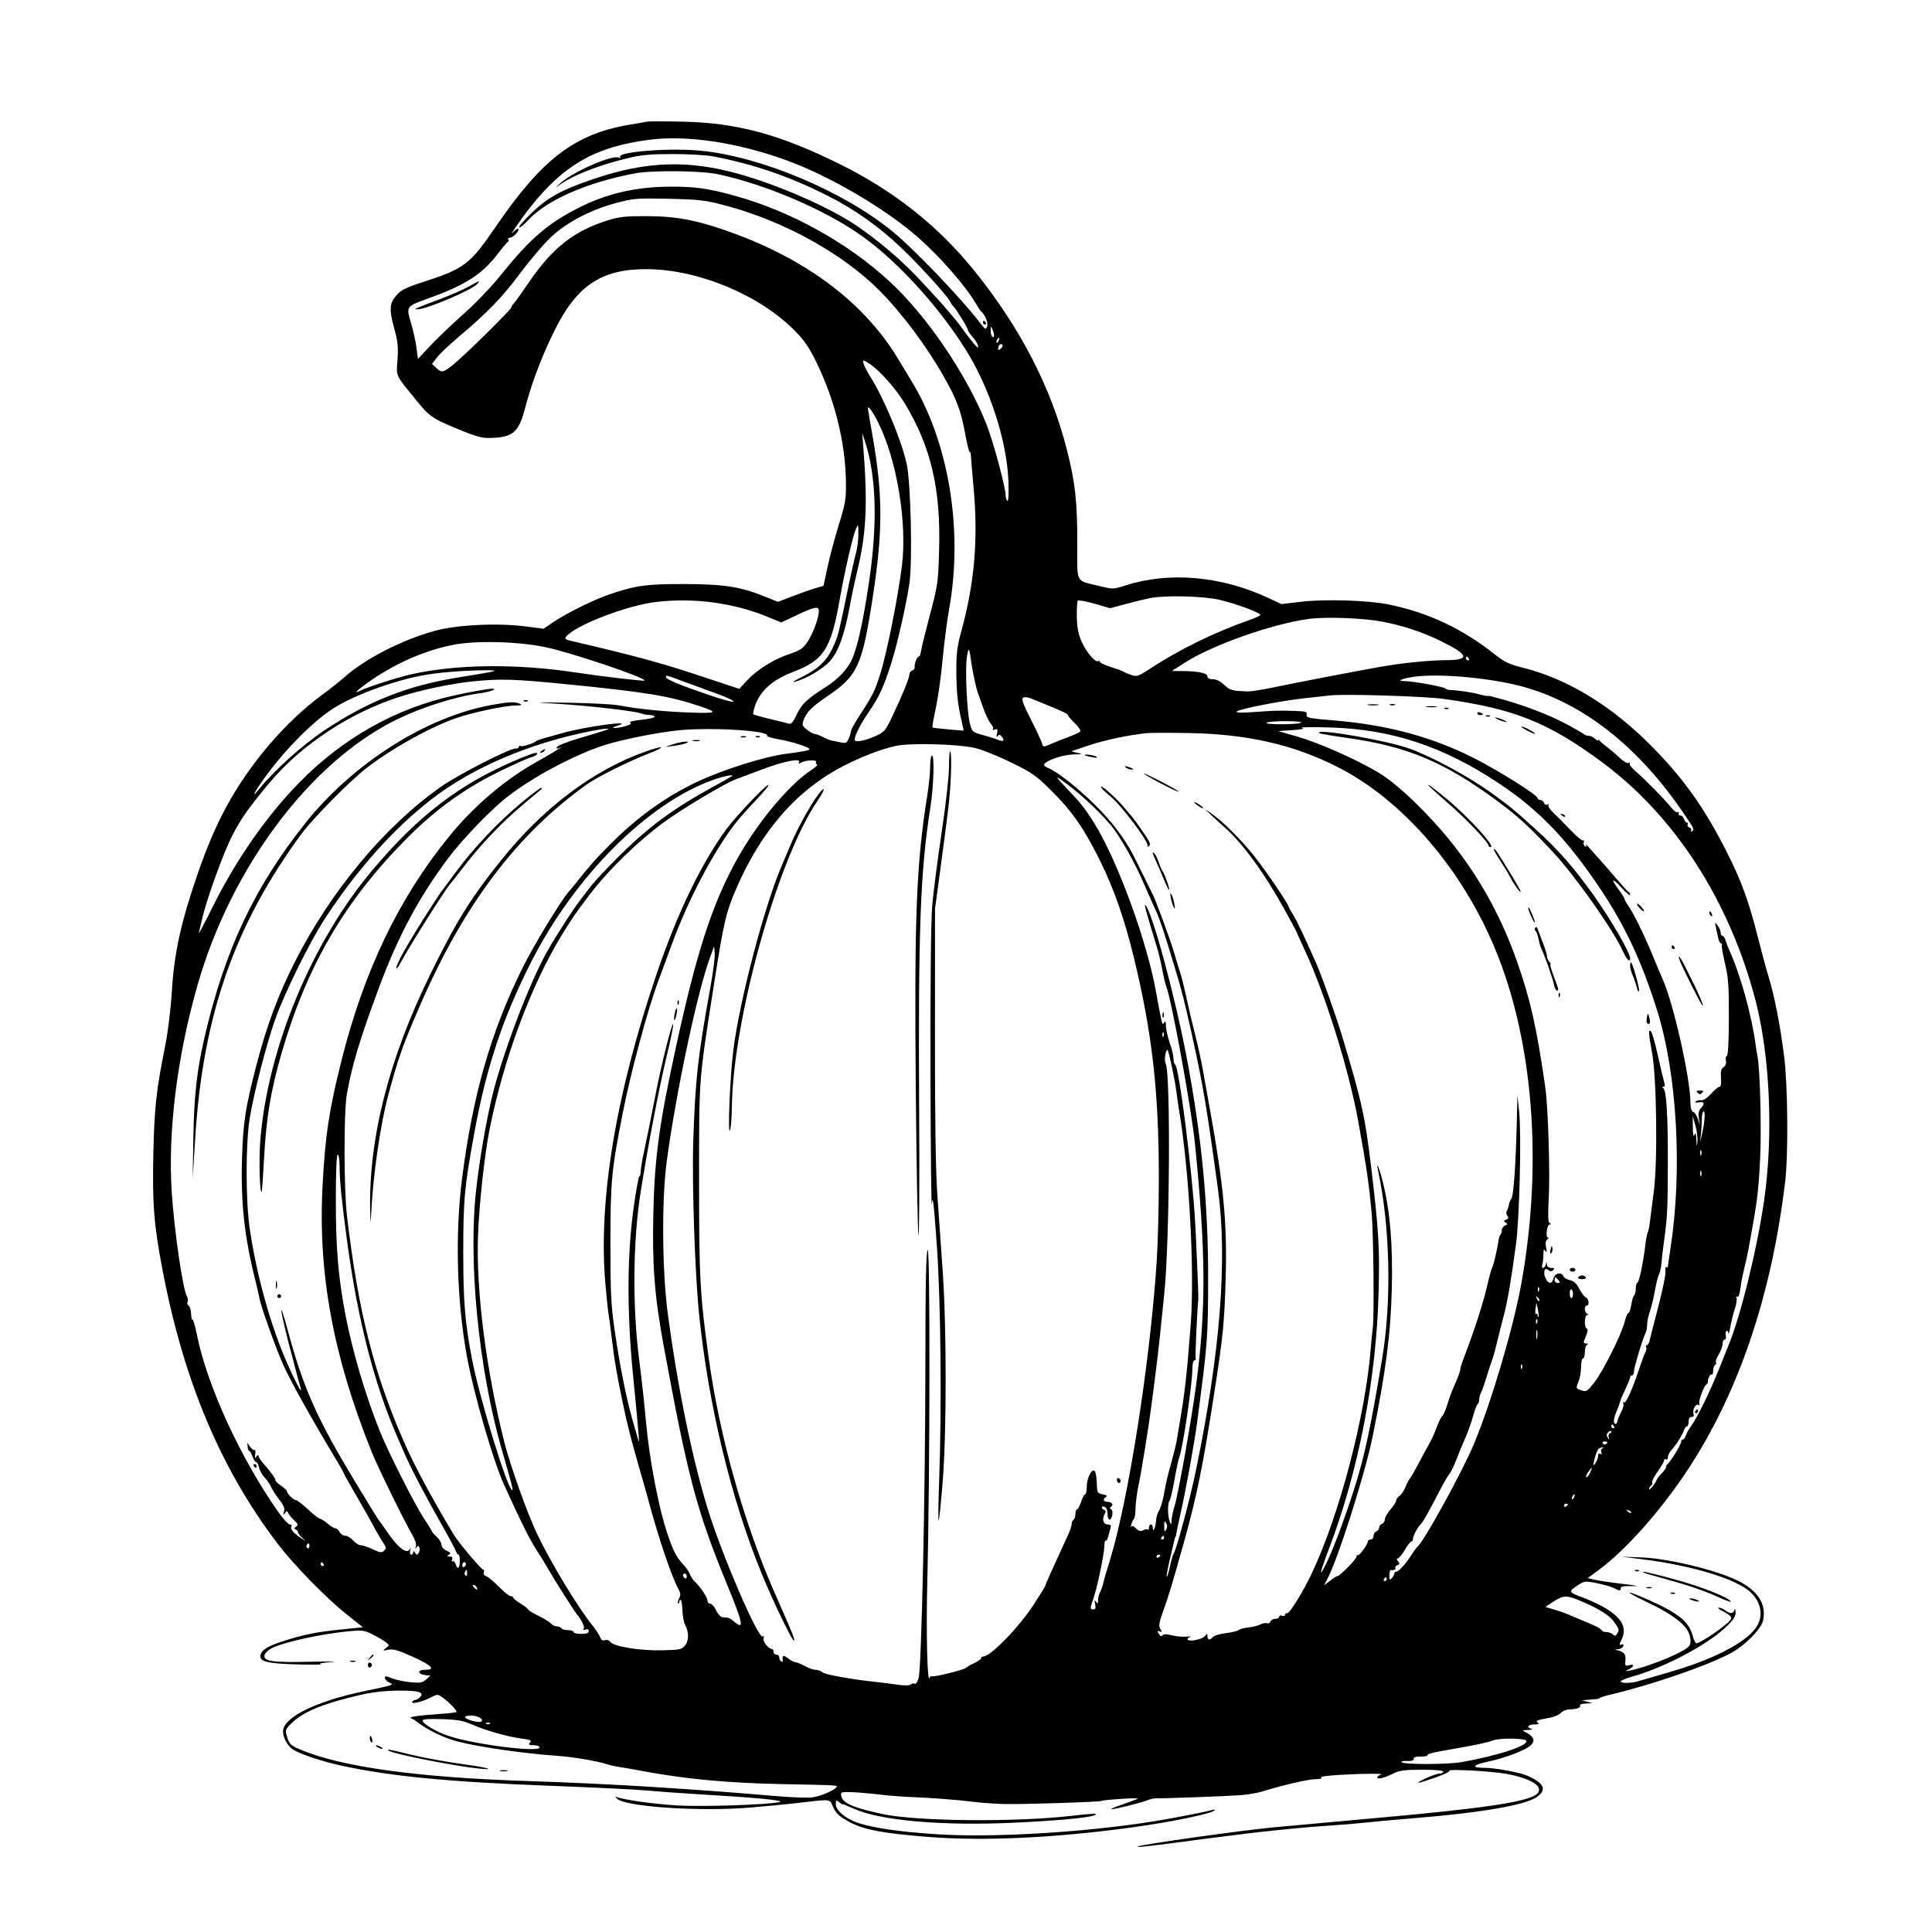 <svg xmlns="http://www.w3.org/2000/svg" width="1024" height="1024" viewBox="0 0 1024 1024" version="1.1">
	<path d="M 343 64.461 C 342.175 64.658, 338.160 65.365, 334.078 66.031 C 304.933 70.789, 287.485 84.014, 262.875 120 C 249.021 140.258, 246.199 142.397, 223.830 149.612 C 215.091 152.431, 212.603 153.689, 210.080 156.562 C 206.332 160.831, 206.169 163.949, 209.130 174.739 C 210.835 180.952, 211.145 184.130, 210.684 190.676 C 210.038 199.841, 209.209 198.065, 220.836 212.405 C 227.623 220.776, 229.084 221.774, 243 227.539 C 252.460 231.458, 255.476 232.272, 260 232.131 C 272.085 231.752, 274.966 229.200, 278.451 215.787 C 281.832 202.774, 287.564 187.804, 294.316 174.355 C 305.999 151.085, 319.184 142.500, 343 142.656 C 370.155 142.835, 402.402 156.255, 421.145 175.177 C 426.361 180.443, 428.868 184.101, 432.804 192.193 C 442.494 212.116, 448.051 234.571, 448.348 255 C 448.486 264.568, 448.165 266.579, 444.723 277.656 C 442.646 284.342, 439.938 294.467, 438.706 300.156 L 436.466 310.500 431.983 311.826 C 429.517 312.555, 424.088 314.467, 419.919 316.074 L 412.337 318.997 406.105 316.465 C 392.618 310.984, 384.118 309.622, 363 309.559 C 342.536 309.497, 337.066 310.257, 322.661 315.163 C 314.676 317.882, 299.906 325.199, 293.316 329.701 L 288.131 333.242 278.213 331.978 C 263.417 330.093, 241.957 331.166, 230.371 334.371 C 213.034 339.167, 193.408 349.221, 182.748 358.766 C 180.412 360.859, 174.900 365.221, 170.500 368.461 C 151.309 382.593, 132.429 404.653, 120.102 427.350 C 114.613 437.457, 109.767 448.728, 104.989 462.500 C 95.895 488.713, 92.297 505.096, 91.043 526 C 90.520 534.724, 89.019 546.964, 87.610 554 C 82.825 577.885, 81.819 586.985, 81.279 611.291 C 80.687 637.896, 81.544 648.893, 86.066 672.719 C 97.266 731.729, 116.906 778.467, 147.259 818.340 C 155.647 829.359, 172.648 846.778, 183.397 855.367 L 192.293 862.476 180.897 863.648 C 167.405 865.036, 161.362 866.248, 150.200 869.802 C 141.409 872.601, 138 874.881, 138 877.961 C 138 880.832, 142.829 881.827, 158.500 882.189 C 166.200 882.366, 171.375 882.289, 170 882.017 C 168.625 881.745, 171.100 881.252, 175.500 880.921 C 179.900 880.590, 174.950 880.519, 164.500 880.763 C 144.479 881.231, 139.559 880.530, 140.181 877.301 C 140.360 876.370, 141.855 874.825, 143.503 873.868 C 149.114 870.610, 170.452 865.886, 185.678 864.532 C 192.071 863.963, 193.383 864.164, 197.678 866.367 C 200.330 867.727, 203.400 869.551, 204.500 870.420 C 206.487 871.990, 206.487 872.010, 204.534 873.518 C 202.684 874.947, 202.760 874.998, 205.816 874.387 C 208.380 873.874, 211.047 874.633, 218.471 877.987 C 228.867 882.684, 231.151 885, 225.385 885 C 221.140 885, 221.149 887.323, 225.396 887.823 L 228.138 888.146 225.819 890.175 C 223.822 891.922, 222.641 892.118, 217.323 891.582 C 213.926 891.239, 209.539 890.287, 207.573 889.466 C 204.625 888.234, 204 888.211, 204 889.334 C 204 890.082, 205.013 891.166, 206.250 891.741 C 209.036 893.038, 209.210 892.978, 192.578 896.467 C 167.116 901.807, 150 910.341, 150 917.696 C 150 920.975, 152.415 925.386, 155.213 927.220 C 158.955 929.672, 170.824 933.637, 181.021 935.841 C 207.421 941.548, 237.805 944.469, 292.043 946.513 C 314.294 947.352, 337.225 948.479, 343 949.018 C 348.775 949.557, 360.925 950.437, 370 950.974 C 402.094 952.874, 416.804 954.308, 413 955.164 C 406.676 956.588, 371.766 957.705, 358.500 956.908 C 346.320 956.175, 329.092 953.702, 326.605 952.329 C 325.997 951.993, 326.175 952.428, 327 953.296 C 331.093 957.600, 370.166 960.259, 397.225 958.075 C 405.626 957.396, 417.887 956.202, 424.470 955.421 C 440.297 953.542, 439.755 953.484, 441.349 957.250 C 443.063 961.300, 445.149 963.168, 451.500 966.337 C 458.752 969.956, 468.846 971.769, 492 973.614 C 521.143 975.935, 559.342 974.152, 599.898 968.577 C 621.260 965.640, 642.085 961.316, 643.840 959.452 C 644.203 959.067, 643.600 959.014, 642.500 959.334 C 638.980 960.359, 620.811 963.877, 611 965.432 C 574.340 971.245, 525.820 974.111, 496.580 972.192 C 477.318 970.927, 464.038 969.054, 455.350 966.376 C 448.662 964.315, 443 959.698, 443 956.305 C 443 954.046, 443.189 953.912, 444.654 955.128 C 445.563 955.882, 446.454 956.408, 446.633 956.296 C 446.812 956.183, 449.412 957.215, 452.410 958.588 C 466.385 964.985, 499.637 967.885, 538 966.052 C 565.456 964.740, 582.245 962.912, 580.733 961.400 C 580.503 961.170, 574.732 961.633, 567.908 962.430 C 538.581 965.853, 485.902 965.367, 467.914 961.508 C 451.687 958.026, 446.460 955.678, 445.807 951.576 C 445.529 949.836, 446.075 949.674, 451.500 949.885 C 454.800 950.013, 461.550 950.593, 466.500 951.174 C 471.450 951.755, 478.650 952.334, 482.500 952.460 C 492.424 952.786, 507.226 953.916, 516 955.017 C 520.125 955.535, 527.325 956.050, 532 956.163 C 542.329 956.411, 583.025 955.103, 584.016 954.490 C 585.021 953.869, 603.607 952.715, 603 953.311 C 602.725 953.581, 599.125 954.952, 595 956.357 C 590.875 957.763, 588.175 958.927, 589 958.944 C 590.902 958.985, 604.634 955.562, 608.168 954.166 C 609.635 953.586, 611.660 953.129, 612.668 953.150 C 617.153 953.245, 651.182 951.983, 657.500 951.488 C 661.350 951.186, 666.525 950.306, 669 949.531 C 679.684 946.189, 693.492 942.999, 697.339 942.985 C 699.926 942.975, 701.006 942.656, 700.194 942.141 C 699.437 941.661, 704.015 941.038, 711.101 940.657 C 724.361 939.944, 734.542 939.960, 731.750 940.689 C 730.788 940.941, 730 941.572, 730 942.092 C 730 943.309, 733.985 942.302, 738.714 939.891 C 741.703 938.367, 744.614 938, 753.711 938 C 760.570 938, 765 938.392, 765 939 C 765 939.550, 764.145 940, 763.099 940 C 762.054 940, 758.791 941.121, 755.849 942.490 C 748.746 945.797, 750.722 945.656, 760.770 942.139 C 765.266 940.566, 768.620 938.929, 768.222 938.502 C 767.305 937.517, 790.004 938.718, 797.705 940.063 C 811.434 942.460, 818.537 946.891, 814.738 950.690 C 810.532 954.897, 787.344 958.420, 730.500 963.488 C 708.500 965.449, 683.331 967.738, 674.569 968.574 C 657.679 970.185, 603.887 977.771, 603.016 978.664 C 602.361 979.335, 608.428 978.642, 640 974.439 C 665.868 970.995, 688.774 968.592, 706 967.514 C 711.225 967.187, 719.325 966.499, 724 965.985 C 728.675 965.470, 738.575 964.564, 746 963.972 C 784.887 960.867, 808.712 956.817, 814.807 952.275 C 819.989 948.414, 818.353 945.063, 809.340 941.074 C 805.649 939.440, 792.328 937, 787.101 937 C 779.433 937, 780.247 935.502, 788.930 933.637 C 798.303 931.622, 808.737 927.584, 811.486 924.907 C 813.796 922.657, 812.884 920.313, 808.902 918.265 C 806.550 917.055, 806.573 917.027, 810 916.899 C 811.925 916.827, 812.712 916.562, 811.750 916.311 C 808.809 915.542, 809.803 914.001, 813.250 913.985 C 815.498 913.974, 816.074 913.699, 815.118 913.094 C 813.534 912.091, 814.764 911.576, 821.500 910.421 C 823.700 910.043, 826.305 908.894, 827.289 907.867 C 828.273 906.840, 830.374 906, 831.957 906 C 835.646 906, 838.143 905.041, 837.435 903.895 C 837.131 903.403, 838.596 902.947, 840.691 902.882 C 844.454 902.765, 844.464 902.754, 841.500 902 L 838.500 901.237 841.250 900.952 C 842.763 900.795, 844.788 900.629, 845.750 900.583 C 846.712 900.538, 847.725 900.251, 848 899.946 C 848.275 899.642, 850.525 898.914, 853 898.329 C 875.348 893.045, 903.995 883.214, 917.117 876.326 C 924.764 872.312, 933.670 863.277, 934.537 858.654 C 936.061 850.530, 932.345 844.130, 923 838.784 C 912.842 832.974, 885.246 826.038, 870.001 825.464 L 859.500 825.069 870.500 826.445 C 896.473 829.695, 919.899 836.759, 927.556 843.650 C 933.708 849.186, 934.898 857.039, 930.490 863.013 C 924.484 871.154, 907.300 879.838, 884 886.509 C 877.125 888.477, 870.118 890.518, 868.429 891.044 C 864.643 892.223, 859 892.294, 859 891.164 C 859 890.704, 861.736 889.567, 865.080 888.637 C 881.869 883.970, 904.790 871.883, 914.617 862.516 C 918.881 858.451, 919.976 856.773, 919.884 854.442 C 919.818 852.756, 919.573 852.247, 919.311 853.250 C 918.753 855.386, 917.024 855.486, 914.441 853.532 C 913.374 852.724, 911.825 852.069, 911 852.076 C 910.175 852.083, 911.158 852.964, 913.185 854.035 C 917.350 856.235, 918.167 857.164, 917.184 858.582 C 915.233 861.395, 901.224 871, 899.073 871 C 898.626 871, 897.715 869.055, 897.050 866.679 C 894.913 859.046, 889.065 854.577, 871.029 846.793 C 860.857 842.403, 861.503 843.658, 872 848.680 C 889.443 857.025, 896 862.776, 896 869.729 C 896 872.363, 895.284 873.103, 890.017 875.910 C 883.605 879.328, 869.729 884.386, 864 885.394 C 861.334 885.863, 861.012 885.787, 862.648 885.075 C 865.943 883.641, 866.674 881.793, 863.645 882.553 C 861.314 883.138, 861.151 882.957, 861.504 880.168 C 861.905 877.002, 860.832 875.543, 857.500 874.724 C 855.612 874.260, 855.620 874.226, 857.643 874.116 C 858.822 874.052, 860.036 873.348, 860.342 872.551 C 860.719 871.569, 860.418 871.286, 859.406 871.674 C 858.144 872.159, 858.172 871.707, 859.592 868.729 C 863.552 860.425, 856.387 853.213, 837 845.984 C 831.606 843.973, 831.474 843.377, 835.792 840.519 C 839.693 837.938, 839.989 837.896, 846.154 839.076 C 849.644 839.744, 853.715 840.900, 855.200 841.645 C 858.531 843.316, 859 843.329, 858.998 841.750 C 858.997 840.865, 860.822 840.550, 865.248 840.671 C 869.408 840.784, 867.552 840.372, 859.706 839.438 C 853.219 838.666, 846.482 837.664, 844.735 837.211 L 841.560 836.388 847.530 831.992 C 861.479 821.719, 879.854 801.094, 893.961 779.875 C 921.287 738.774, 938.856 687.144, 946.153 626.500 C 947.892 612.051, 947.591 575.244, 945.608 559.737 C 943.481 543.106, 940.605 528.358, 937.452 517.907 C 936.057 513.283, 933.560 504.100, 931.904 497.500 C 926.977 477.872, 923.150 467.322, 915.325 451.794 C 903.418 428.167, 892.360 412.618, 875.034 395.143 C 854.128 374.057, 830.742 359.813, 807.485 354.002 C 800.013 352.135, 797.490 350.957, 792.500 347.007 C 775.128 333.253, 757.463 324.882, 736.500 320.468 C 725.606 318.174, 702.412 317.423, 689.550 318.947 L 679.200 320.174 672.350 316.974 C 647.397 305.318, 619.794 302.855, 596.757 310.230 C 590.108 312.359, 589.913 312.364, 582.757 310.617 C 569.725 307.434, 571 309.857, 570.997 288.271 C 570.994 265.648, 569.887 255.693, 565.436 238.243 C 556.971 205.058, 540.687 173.588, 516.410 143.500 C 497.197 119.688, 473.864 101.205, 445 86.934 C 413.165 71.193, 390.626 65.096, 362 64.479 C 352.375 64.271, 343.825 64.263, 343 64.461 M 344.084 74.084 C 315.626 77.769, 298.859 87.303, 280.918 110 C 276.246 115.910, 269.202 126.181, 271.928 123.108 C 273.095 121.793, 274.336 121.003, 274.686 121.352 C 275.568 122.234, 272.003 126, 270.286 126 C 269.514 126, 269.136 126.412, 269.447 126.915 C 269.758 127.418, 269.657 127.980, 269.223 128.165 C 268.788 128.349, 266.302 131.289, 263.698 134.698 C 255.558 145.353, 246.721 151.036, 227.500 157.977 C 215.090 162.458, 215.204 162.301, 217.844 171.197 C 219.036 175.214, 220.346 181.143, 220.756 184.373 L 221.500 190.246 228.190 183.112 C 231.870 179.188, 239.829 171.595, 245.877 166.239 C 252.063 160.760, 260.728 151.691, 265.686 145.505 C 280.902 126.523, 290.456 118.309, 307 109.985 C 321.763 102.557, 336.901 99.060, 354.812 98.940 C 368.540 98.848, 375.571 99.854, 390.506 104.047 C 419.582 112.208, 449.421 128.826, 471.418 149.107 C 491.114 167.266, 512.195 198.246, 522.670 224.427 C 526.290 233.474, 533 258.225, 533 262.532 C 533 263.825, 533.419 265.141, 533.930 265.457 C 534.491 265.803, 534.714 261.750, 534.492 255.266 C 533.759 233.912, 524.685 205.832, 511.922 185.426 C 497.598 162.526, 475.986 138.796, 457.174 125.316 C 437.730 111.383, 406.022 97.747, 380.500 92.341 C 371.442 90.422, 345.812 90.167, 336.500 91.903 C 311.043 96.648, 289.369 106.208, 279.632 116.985 C 277.549 119.291, 275.542 120.874, 275.172 120.503 C 274.803 120.132, 277.875 116.591, 282 112.636 C 290.439 104.544, 297.953 100.465, 315.013 94.720 C 342.632 85.417, 364.755 84.678, 391.500 92.164 C 412.544 98.054, 439.293 109.752, 453.434 119.249 C 464.560 126.722, 476.627 136.857, 485.609 146.274 C 497.132 158.355, 506.866 169.476, 510.316 174.500 C 511.826 176.700, 514.373 180.028, 515.976 181.896 C 518.213 184.503, 518.760 184.800, 518.335 183.174 C 518.031 182.009, 516.706 179.895, 515.391 178.477 C 514.076 177.058, 513 175.449, 513 174.900 C 513 173.821, 506.192 162.819, 505.017 162 C 504.623 161.725, 504.120 160.968, 503.900 160.318 C 503.101 157.956, 488.630 141.897, 478.572 132.210 C 466.248 120.339, 453.418 111.200, 438.500 103.666 C 418.328 93.478, 399.620 87.053, 378 82.889 C 374.425 82.200, 364.750 81.644, 356.500 81.654 C 344.491 81.667, 339.705 82.109, 332.500 83.868 C 316.409 87.796, 302.527 93.367, 295.845 98.578 C 294.005 100.013, 294.525 99.342, 297 97.087 C 303.736 90.950, 325.075 81.692, 328.131 83.581 C 328.818 84.005, 329.044 83.880, 328.674 83.281 C 326.898 80.408, 355.102 78.217, 371.886 79.925 C 403.953 83.187, 447.425 101.588, 473.232 122.822 C 484.803 132.344, 509.409 158.061, 519.460 171.138 C 522.229 174.741, 522.503 174.874, 523.211 172.958 C 523.889 171.126, 522.124 166.820, 519.949 165 C 519.620 164.725, 518.260 162.651, 516.926 160.391 C 511.663 151.476, 498.549 136.465, 487.182 126.345 C 469.703 110.782, 439.536 93.099, 416.116 84.687 C 390.301 75.415, 363.863 71.523, 344.084 74.084 M 327 107.463 C 313.589 110.986, 300.935 117.492, 292.547 125.178 C 288.764 128.644, 281.304 137.334, 275.969 144.490 C 266.156 157.651, 258.536 165.536, 242.814 178.801 C 238.054 182.816, 232.993 187.631, 231.568 189.500 L 228.975 192.899 231.176 194.950 C 234.106 197.679, 234.746 197.571, 240 193.456 C 245.513 189.137, 271 164.050, 271 162.942 C 271 162.502, 271.589 161.548, 272.309 160.821 C 273.029 160.095, 276.683 155, 280.429 149.500 C 292.724 131.450, 304.357 122.307, 322 116.829 C 328.411 114.838, 331.532 114.510, 343.500 114.567 C 359.157 114.642, 370.794 116.977, 389 123.698 C 429.152 138.518, 458.999 161.480, 476.484 191 C 478.602 194.575, 481.345 199.119, 482.581 201.098 C 502.746 233.396, 510.682 280.584, 503.056 322.846 C 501.930 329.086, 500.361 341.236, 499.569 349.846 C 498.777 358.456, 497.166 369.929, 495.990 375.342 C 494.814 380.755, 494.016 385.350, 494.218 385.552 C 494.420 385.753, 498.227 386.222, 502.679 386.594 L 510.772 387.269 508.854 378.384 C 507.572 372.444, 506.916 365.357, 506.876 357 C 506.824 346.373, 507.224 343.001, 509.544 334.500 C 516.591 308.679, 518.515 285.755, 515.975 257.865 C 515.255 249.964, 514.629 242.530, 514.583 241.345 C 514.537 240.161, 514.248 239.347, 513.941 239.537 C 513.633 239.727, 512.588 235.521, 511.618 230.191 C 509.369 217.833, 507.152 211.834, 500.470 200.024 C 491.052 183.377, 478.095 166.025, 466.043 153.918 C 446.440 134.224, 415.192 117.024, 384.168 108.848 C 373.701 106.090, 370.647 105.732, 354.500 105.371 C 337.786 104.997, 335.822 105.146, 327 107.463 M 248.500 151.859 C 245.750 153.421, 239 156.379, 233.500 158.432 C 219.725 163.573, 219.108 163.849, 221.200 163.932 C 225.772 164.114, 250.408 153.624, 253.140 150.332 C 254.687 148.467, 254.174 148.636, 248.500 151.859 M 521 171 C 521 171.550, 521.477 172, 522.059 172 C 522.641 172, 522.840 171.550, 522.500 171 C 522.160 170.450, 521.684 170, 521.441 170 C 521.198 170, 521 170.450, 521 171 M 525.070 175.191 C 525.032 176.671, 525.450 178.160, 526 178.500 C 527.194 179.238, 527.194 177.278, 526 174.500 C 525.233 172.714, 525.133 172.788, 525.070 175.191 M 528.459 180.067 C 528.096 180.653, 528.014 181.348, 528.276 181.610 C 528.538 181.872, 529.019 181.392, 529.345 180.543 C 530.021 178.781, 529.445 178.471, 528.459 180.067 M 529.369 183.480 C 528.543 185.633, 529.214 186.109, 530.740 184.452 C 531.528 183.597, 531.617 182.881, 530.983 182.489 C 530.435 182.151, 529.708 182.596, 529.369 183.480 M 457.982 193.451 C 458.494 194.800, 460.011 197.642, 461.353 199.767 C 468.627 211.290, 478.038 233.942, 480.607 246.110 C 482.749 256.255, 483.682 297.430, 482.032 309 C 480.507 319.698, 475.660 341.170, 472.551 351 C 468.496 363.822, 466.037 369.249, 460.894 376.718 C 456.077 383.714, 453 389.710, 453 392.099 C 453 393.683, 458.263 392.716, 464.266 390.027 C 468.658 388.060, 469.339 387.248, 472.930 379.696 C 478.320 368.362, 482 359.355, 482 357.499 C 482 356.640, 482.683 355.675, 483.518 355.355 C 484.352 355.035, 484.939 354.261, 484.822 353.636 C 484.506 351.958, 486.006 348, 486.958 348 C 487.411 348, 487.990 346.538, 488.245 344.750 C 488.500 342.962, 490.628 334.300, 492.973 325.500 C 497.048 310.207, 497.259 308.707, 497.747 291.536 C 498.665 259.272, 493.495 237.047, 479.741 214.125 C 474.849 205.974, 466.258 196.289, 460.779 192.750 C 457.216 190.448, 456.872 190.534, 457.982 193.451 M 460 216.413 C 460 216.706, 461.085 223.145, 462.411 230.722 C 467.987 262.590, 468 281.507, 462.471 317.223 C 456.950 352.877, 454.518 358.163, 438.690 368.895 C 430.394 374.520, 427.585 377.309, 426 381.491 C 424.965 384.220, 425.112 384.679, 427.683 386.736 C 429.232 387.976, 431.085 388.992, 431.800 388.995 C 432.514 388.998, 434.539 389.757, 436.300 390.682 C 438.060 391.608, 440.175 392.460, 441 392.576 C 441.825 392.692, 443.873 393.098, 445.551 393.479 C 448.197 394.079, 448.760 393.822, 449.801 391.538 C 450.460 390.090, 451 388.310, 451 387.581 C 451 386.853, 453.229 382.842, 455.953 378.669 C 462.470 368.686, 463.710 366.190, 466.459 357.531 C 470.036 346.259, 475.990 316.553, 478.070 299.598 C 480.864 276.827, 475.296 243.519, 465.403 223.824 C 462.516 218.078, 460 214.626, 460 216.413 M 457.504 236 C 459.934 266.740, 459.215 282.553, 454.506 302 C 453.241 307.225, 451.463 315.550, 450.555 320.500 C 447.675 336.196, 444.498 345.153, 439.996 350.267 C 436.175 354.608, 427.152 359.908, 421 361.425 C 419.625 361.764, 421.216 360.695, 424.537 359.049 C 435.476 353.627, 439.578 349.033, 443.776 337.500 C 444.377 335.850, 446.510 326.400, 448.516 316.500 C 450.522 306.600, 452.802 296.281, 453.582 293.568 C 454.362 290.856, 454.982 286.131, 454.961 283.068 C 454.922 277.519, 454.917 277.511, 453.572 280.600 C 451.903 284.434, 447.729 302.678, 445.015 318 C 440.374 344.203, 436.588 349.996, 420 356.280 C 409.859 360.122, 403.262 365.869, 400.495 373.272 C 399.514 375.897, 398.947 378.280, 399.234 378.567 C 399.522 378.855, 403.524 379.983, 408.128 381.074 C 412.733 382.165, 417.247 383.287, 418.159 383.567 C 419.393 383.946, 420.444 382.710, 422.262 378.739 C 424.756 373.292, 427.968 370.237, 437.500 364.248 C 444.258 360.001, 449.485 354.426, 451.799 348.996 C 454.637 342.334, 457.591 328.746, 460.603 308.500 C 465.204 277.563, 464.480 252.245, 458.472 234 L 456.990 229.500 457.504 236 M 609.500 317.005 C 607.300 317.420, 601.658 318.797, 596.963 320.066 L 588.426 322.373 580.228 320.005 C 575.720 318.702, 571.703 317.964, 571.302 318.365 C 570.901 318.766, 570.648 322.612, 570.739 326.912 C 570.864 332.738, 571.518 336.103, 573.307 340.115 C 575.818 345.747, 580.614 351.357, 582.121 350.425 C 582.604 350.126, 583 350.297, 583 350.804 C 583 351.311, 585.587 352.525, 588.750 353.501 C 591.913 354.477, 594.950 355.598, 595.500 355.992 C 596.050 356.387, 597.926 357.189, 599.669 357.775 C 602.576 358.751, 603.403 358.468, 609.669 354.343 C 625.061 344.213, 643.871 335.033, 662.750 328.439 C 665.638 327.430, 668 326.292, 668 325.909 C 668 324.760, 655.326 320.048, 646.630 317.963 C 638.141 315.928, 617.971 315.407, 609.500 317.005 M 347.810 319.043 C 332.391 320.841, 305.139 331.308, 300.114 337.363 C 299.102 338.582, 299.602 338.980, 303.203 339.818 C 335.334 347.292, 349.735 351.172, 368.998 357.542 L 391.863 365.104 396.069 360.541 C 401.253 354.917, 410.132 349.424, 418.706 346.536 C 424.189 344.689, 425.637 343.684, 428.105 340.010 C 430.965 335.752, 434 327.415, 434 323.818 C 434 321.149, 431.831 321.551, 422.472 325.957 L 414.065 329.914 406.807 326.920 C 388.879 319.527, 367.796 316.712, 347.810 319.043 M 693.500 328.066 C 674.123 330.711, 642.386 341.951, 627.819 351.328 L 621.138 355.628 627.351 355.687 C 635.436 355.763, 640 356.807, 640 358.579 C 640 359.475, 641.054 360, 642.852 360 C 644.656 360, 646.856 361.102, 648.843 363 C 651.872 365.895, 653.085 366.226, 661.500 366.458 C 663.150 366.503, 669.450 365.501, 675.500 364.232 C 687.522 361.710, 718.809 355.689, 731.500 353.456 C 743.399 351.362, 757.104 349.970, 766.502 349.901 C 779.322 349.807, 778.608 347.154, 763.793 339.838 C 754.174 335.088, 743.605 331.572, 732.727 329.504 C 722.379 327.537, 702.673 326.814, 693.500 328.066 M 239.404 341.922 C 225.103 344.895, 210.584 351.175, 197.319 360.123 C 190.464 364.748, 186.389 368.455, 190.629 366.209 C 194.002 364.422, 210.353 359.117, 217.500 357.491 C 241.479 352.036, 273.699 351.640, 305 356.416 C 317.813 358.371, 341.205 361.128, 341.603 360.730 C 342.930 359.404, 302.312 345.700, 289 342.982 C 273.814 339.882, 251.511 339.405, 239.404 341.922 M 512.438 348.567 C 511.479 354.962, 512.498 377.347, 514.018 383.257 C 515.218 387.923, 515.348 388.044, 520.871 389.561 C 523.967 390.411, 527.571 391.550, 528.879 392.091 C 531.796 393.297, 532.727 392.581, 530.981 390.477 C 529.934 389.216, 529.495 389.162, 528.757 390.203 C 528.151 391.058, 528.040 390.573, 528.431 388.777 C 528.931 386.483, 528.747 386.153, 527.262 386.686 C 526.293 387.034, 525.842 386.943, 526.259 386.484 C 526.677 386.024, 526.185 384.715, 525.166 383.574 C 524.147 382.433, 522.297 378.575, 521.054 375 C 519.812 371.425, 518.534 367.825, 518.214 367 C 517.307 364.655, 515.086 353.967, 514.485 349.054 C 513.750 343.048, 513.282 342.937, 512.438 348.567 M 777 349 C 777 349.550, 777.477 350, 778.059 350 C 778.641 350, 778.840 349.550, 778.500 349 C 778.160 348.450, 777.684 348, 777.441 348 C 777.198 348, 777 348.450, 777 349 M 239 356.088 C 226.419 357.163, 219.494 358.493, 207.689 362.099 C 195.619 365.786, 183.152 371.174, 176.434 375.607 C 165.583 382.768, 152.072 396.267, 141.511 410.500 C 135.513 418.583, 132.205 424.592, 137.107 418.500 C 145.200 408.441, 160.007 395.091, 171.838 387.186 C 195.040 371.684, 216.045 363.379, 243.054 359.031 C 264.699 355.547, 265.801 355.237, 256.500 355.258 C 252.100 355.267, 244.225 355.641, 239 356.088 M 353 358.877 C 353 360.063, 359.897 362.933, 375.820 368.373 C 383.147 370.875, 388.976 372.429, 388.775 371.826 C 388.574 371.223, 385.280 369.603, 381.455 368.227 C 377.630 366.850, 369.807 363.986, 364.071 361.862 C 352.343 357.519, 353 357.696, 353 358.877 M 747.112 359.081 C 741.779 360.128, 740.634 360.999, 744.583 361.003 C 748.796 361.008, 765.382 364.017, 765.987 364.887 C 766.269 365.292, 767.400 365.657, 768.500 365.699 C 772.867 365.866, 779.922 366.902, 783.793 367.944 C 786.036 368.548, 788.238 368.980, 788.686 368.903 C 789.134 368.826, 789.725 368.851, 790 368.958 C 790.275 369.065, 791.175 369.321, 792 369.527 C 805.480 372.888, 820.506 378.528, 830.958 384.150 C 835.106 386.381, 838.928 388.610, 839.450 389.103 C 839.973 389.596, 841.178 390, 842.129 390 C 843.079 390, 844.564 390.707, 845.429 391.571 C 846.293 392.436, 847.007 392.773, 847.015 392.321 C 847.024 391.870, 847.361 391.953, 847.765 392.506 C 848.169 393.059, 850.075 394.692, 852 396.135 C 853.925 397.578, 856.977 400.181, 858.782 401.919 C 860.587 403.657, 862.569 404.766, 863.186 404.385 C 863.804 404.003, 864.045 404.118, 863.723 404.639 C 863.401 405.161, 864.942 407.125, 867.149 409.004 C 871.876 413.028, 882.938 424.323, 886.008 428.260 C 887.192 429.777, 888.585 430.756, 889.105 430.435 C 889.624 430.114, 889.926 430.447, 889.775 431.176 C 889.624 431.904, 890.035 432.397, 890.689 432.270 C 891.343 432.144, 892.161 432.931, 892.506 434.020 C 892.852 435.109, 893.581 436, 894.126 436 C 894.672 436, 894.838 436.453, 894.496 437.007 C 894.153 437.561, 894.574 438.283, 895.431 438.612 C 896.288 438.941, 896.697 439.682, 896.340 440.259 C 895.950 440.889, 896.175 441.010, 896.900 440.562 C 897.811 439.999, 897.691 439.161, 896.410 437.157 C 869.683 395.340, 836.342 369.540, 799.434 362.114 C 780.326 358.270, 757.870 356.968, 747.112 359.081 M 251.277 361.068 C 240.249 362.135, 224.124 365.467, 212.678 369.045 C 185.727 377.470, 159.418 394.841, 142.325 415.500 C 131.117 429.046, 127.761 433.826, 123.125 442.852 C 118.271 452.301, 109.267 477.275, 107.019 487.521 C 106.418 490.259, 105.684 493.400, 105.387 494.500 C 105.090 495.600, 108.442 489.263, 112.837 480.418 C 125.163 455.609, 141.356 432.405, 158.681 414.723 C 181.719 391.212, 209.607 375.507, 240.500 368.647 C 249.357 366.680, 258.902 364.991, 260.934 365.030 C 264.075 365.091, 259.682 366.727, 254.500 367.426 C 240.970 369.251, 222.772 375.075, 209.058 381.971 C 163.858 404.697, 122.696 459.827, 104.882 521.500 C 93.927 559.425, 88.871 599.816, 91.039 632.096 C 92.427 652.767, 96.831 682.948, 99.071 687.132 C 99.633 688.182, 99.789 689.532, 99.418 690.132 C 99.047 690.733, 99.294 691.564, 99.967 691.980 C 100.640 692.396, 101.236 694.342, 101.292 696.305 C 101.347 698.269, 101.687 699.693, 102.047 699.471 C 102.406 699.249, 103.434 702.764, 104.330 707.283 C 109.639 734.051, 127.485 772.986, 147.399 801.250 C 150.014 804.962, 152.821 808, 153.636 808 C 154.451 808, 154.828 808.470, 154.473 809.044 C 153.668 810.346, 155.403 812.486, 159.411 815.133 C 162.379 817.094, 162.412 817.095, 160.250 815.176 C 159.013 814.078, 158 812.727, 158 812.173 C 158 811.620, 157.438 810.938, 156.750 810.659 C 155.802 810.275, 155.853 809.907, 156.961 809.137 C 158.189 808.283, 158.012 807.740, 155.855 805.741 C 154.443 804.433, 153.032 802.718, 152.720 801.931 C 152.234 800.706, 151.988 800.716, 151.011 802 C 150.087 803.214, 149.995 803.054, 150.530 801.161 C 151.023 799.417, 150.406 797.845, 148.108 794.985 C 146.412 792.874, 144.473 789.877, 143.798 788.324 C 143.124 786.771, 141.514 784.397, 140.221 783.048 C 138.927 781.700, 137.617 779.337, 137.310 777.798 C 137.002 776.259, 136.333 775, 135.823 775 C 135.313 775, 134.425 773.650, 133.850 772 C 133.275 770.350, 132.494 769, 132.115 769 C 131.736 769, 131.353 768.033, 131.264 766.850 L 131.102 764.700 132.619 766.867 C 133.454 768.058, 134.491 768.815, 134.924 768.547 C 135.357 768.279, 135.516 769.284, 135.277 770.780 C 134.938 772.910, 135.074 773.175, 135.906 772 C 136.491 771.175, 136.976 770.997, 136.985 771.604 C 136.993 772.211, 138.013 773.860, 139.250 775.269 C 143.477 780.080, 145.973 783.499, 145.989 784.500 C 145.998 785.050, 147.353 786.400, 149 787.500 C 150.647 788.600, 151.996 789.832, 151.997 790.239 C 152.002 791.543, 155.403 795, 156.680 795 C 157.360 795, 160.297 797.237, 163.208 799.971 C 166.118 802.705, 168.993 804.955, 169.594 804.971 C 170.196 804.987, 171.996 806.124, 173.594 807.499 C 175.193 808.873, 177.047 809.998, 177.715 809.999 C 178.383 809.999, 179.411 810.900, 180 812 C 180.589 813.100, 181.958 814, 183.042 814 C 184.126 814, 185.991 815.125, 187.187 816.500 C 188.382 817.875, 190.184 819, 191.191 819 C 192.198 819, 195.074 819.965, 197.582 821.143 C 201.530 822.999, 202.333 823.095, 203.567 821.861 C 204.802 820.627, 204.772 820.120, 203.347 818.084 C 202.441 816.791, 200.706 813.881, 199.491 811.617 C 196.635 806.295, 193.413 800.588, 187.103 789.671 C 184.296 784.815, 182 780.645, 182 780.404 C 182 780.163, 180.039 776.711, 177.643 772.733 C 165.383 752.384, 155.013 733.845, 150.479 724.174 C 146.870 716.477, 138.340 692.763, 137.531 688.181 C 137.271 686.706, 136.150 681.854, 135.040 677.397 C 129.469 655.023, 127.539 636.780, 128.287 613.578 C 128.898 594.643, 130.014 587.433, 135.821 564.878 C 141.140 544.221, 147.530 527.020, 156.283 509.800 C 175.514 471.964, 204.137 437.702, 233.929 416.852 C 243.046 410.472, 270.318 396.526, 273.250 396.745 C 274.212 396.817, 275 396.427, 275 395.879 C 275 395.331, 275.384 395.119, 275.853 395.409 C 276.716 395.943, 283.077 393.995, 284 392.915 C 284.275 392.593, 286.300 391.838, 288.500 391.238 C 290.700 390.637, 294.975 389.437, 298 388.571 C 310.653 384.947, 338.140 381.320, 327 384.744 C 322.318 386.183, 326.286 386.326, 331.411 384.903 C 334.017 384.179, 334.893 383.552, 334.036 383.023 C 333.279 382.555, 335.680 381.934, 339.875 381.513 C 343.794 381.119, 347 380.393, 347 379.899 C 347 379.404, 345.904 379, 344.565 379 C 343.226 379, 341.088 378.606, 339.815 378.125 C 336.497 376.870, 311.894 374.035, 295.500 373.018 C 281.824 372.171, 281.975 372.158, 302 372.481 C 313.275 372.664, 324.975 373.282, 328 373.856 C 338.256 375.801, 351.310 377.123, 365.429 377.648 C 380.119 378.194, 381.013 377.660, 371 374.318 C 354.361 368.766, 342.390 366.810, 298.500 362.472 C 272.716 359.923, 265.367 359.705, 251.277 361.068 M 705 368.592 C 703.075 368.820, 697 369.489, 691.500 370.079 C 679.096 371.410, 656.846 375.756, 655.500 377.111 C 654.829 377.786, 657.791 377.881, 664.500 377.400 C 675.963 376.578, 677.103 376.547, 686.193 376.808 C 692.057 376.976, 692.842 377.224, 692.537 378.809 C 692.222 380.444, 693.590 380.733, 706.844 381.827 C 735.290 384.175, 758.829 390.496, 781.161 401.786 C 794.619 408.590, 815 421.424, 815 423.096 C 815 423.593, 815.627 424, 816.393 424 C 817.159 424, 818.056 424.704, 818.386 425.563 C 818.722 426.438, 819.497 426.811, 820.147 426.409 C 820.814 425.997, 821.041 426.125, 820.680 426.708 C 820.334 427.268, 821.502 429.067, 823.276 430.706 C 825.049 432.346, 829.123 436.462, 832.330 439.853 C 835.536 443.245, 838.569 445.767, 839.069 445.458 C 839.568 445.149, 839.727 445.549, 839.420 446.347 C 839.114 447.145, 839.414 448.138, 840.086 448.553 C 840.918 449.068, 841.076 448.860, 840.578 447.905 C 840.176 447.132, 840.824 447.625, 842.017 449 C 843.211 450.375, 845.832 453.311, 847.843 455.525 C 849.855 457.739, 853.972 462.464, 856.993 466.025 C 860.015 469.586, 862.827 472.650, 863.243 472.833 C 863.660 473.017, 863.998 473.692, 863.996 474.333 C 863.993 474.975, 861.968 473.269, 859.496 470.542 C 854.423 464.948, 853.455 465.602, 857.972 471.572 C 859.607 473.732, 860.957 475.881, 860.972 476.346 C 860.987 476.811, 861.911 478.470, 863.024 480.034 C 865.804 483.937, 872.015 496.680, 876.412 507.500 C 878.424 512.450, 880.495 517.400, 881.016 518.500 C 886.706 530.533, 895.918 571.246, 895.981 584.643 C 895.993 587.338, 896.510 588.982, 897.459 589.346 C 898.262 589.654, 899.382 591.390, 899.948 593.203 L 900.977 596.500 900.439 592.728 C 900.062 590.083, 900.364 588.493, 901.451 587.407 C 903.777 585.080, 903.329 583.704, 900.424 584.259 C 898.761 584.577, 898.192 584.408, 898.818 583.782 C 899.351 583.249, 900.610 582.971, 901.615 583.164 C 902.748 583.382, 904.733 582.087, 906.837 579.758 C 908.705 577.691, 910.746 576, 911.374 576 C 912.114 576, 912.387 574.400, 912.152 571.438 C 911.874 567.947, 912.203 566.572, 913.550 565.587 C 914.673 564.766, 915.112 563.538, 914.762 562.197 C 914.460 561.042, 914.678 559.941, 915.247 559.751 C 915.912 559.529, 916.301 552.271, 916.335 539.453 C 916.379 522.444, 916.072 518.180, 914.257 510.551 C 913.086 505.629, 912.351 501.241, 912.623 500.801 C 912.895 500.360, 912.698 500, 912.184 500 C 911.670 500, 910.990 498.702, 910.673 497.117 C 910.356 495.531, 909.796 492.943, 909.430 491.367 C 908.787 488.606, 908.821 488.574, 910.349 490.500 C 911.222 491.600, 911.951 493.288, 911.968 494.250 C 911.986 495.212, 912.420 496, 912.933 496 C 913.446 496, 914.156 497.012, 914.512 498.250 C 914.868 499.488, 915.843 502.013, 916.679 503.862 C 922.524 516.783, 928.480 538.308, 930.554 554 C 930.809 555.925, 931.252 558.636, 931.539 560.025 C 932.826 566.256, 933.653 597.186, 932.952 612.819 C 932.244 628.592, 931.478 635.681, 928.991 649.500 C 928.497 652.250, 927.568 657.425, 926.927 661 C 926.287 664.575, 925.171 669.750, 924.448 672.500 C 923.725 675.250, 922.836 679.863, 922.473 682.751 C 922.055 686.068, 921.421 687.760, 920.752 687.346 C 920.142 686.970, 919.984 687.164, 920.379 687.805 C 920.758 688.417, 920.351 691.108, 919.476 693.784 C 918.600 696.460, 917.513 700.866, 917.060 703.575 C 916.606 706.284, 916.182 707.686, 916.118 706.691 C 916.053 705.696, 915.592 705.134, 915.094 705.442 C 914.596 705.750, 914.423 706.902, 914.711 708.001 C 915.003 709.118, 914.741 710, 914.117 710 C 913.502 710, 912.998 711.013, 912.996 712.250 C 912.994 713.487, 912.084 715.990, 910.974 717.810 C 909.864 719.631, 909.198 721.512, 909.494 721.991 C 909.790 722.470, 909.575 723.144, 909.016 723.490 C 908.457 723.835, 908 725.243, 908 726.618 C 908 727.993, 907.601 728.872, 907.114 728.570 C 906.364 728.107, 905.180 730.600, 905.173 732.661 C 905.172 733, 904.778 733.552, 904.298 733.888 C 902.884 734.879, 899.996 743.185, 900.681 744.292 C 901.029 744.857, 900.817 745.005, 900.205 744.627 C 898.781 743.747, 896.822 747.373, 897.611 749.428 C 898.005 750.455, 897.657 751, 896.607 751 C 895.560 751, 895 751.870, 895 753.500 C 895 754.875, 894.602 756, 894.117 756 C 893.631 756, 892.984 756.788, 892.678 757.750 C 892.373 758.712, 891.308 760.836, 890.312 762.470 C 888.550 765.357, 887.851 766.318, 885.250 769.423 C 884.563 770.244, 884 771.636, 884 772.517 C 884 773.397, 883.550 773.840, 883 773.500 C 882.450 773.160, 882 773.411, 882 774.057 C 882 774.703, 880.487 777.317, 878.638 779.866 C 876.789 782.415, 875.463 785.021, 875.691 785.658 C 875.919 786.295, 875.632 787.110, 875.053 787.467 C 874.474 787.825, 874 788.602, 874 789.194 C 874 789.786, 874.900 789.126, 876 787.727 C 877.100 786.329, 878 784.878, 878 784.502 C 878 784.127, 879.237 782.509, 880.750 780.907 C 882.263 779.304, 883.349 777.707, 883.165 777.358 C 882.980 777.009, 883.222 776.448, 883.702 776.112 C 885.220 775.047, 891 765.715, 891 764.329 C 891 763.598, 891.420 763, 891.933 763 C 892.446 763, 893.185 761.987, 893.576 760.750 C 893.968 759.513, 895.307 757.150, 896.553 755.500 C 899.544 751.539, 906.682 736.839, 911.363 725 C 913.430 719.775, 915.499 714.600, 915.962 713.500 C 922.469 698.051, 931.268 662.329, 935.053 636 C 939.952 601.926, 938.139 559.806, 930.512 530.450 C 916.735 477.425, 887.703 432.415, 848.753 403.695 C 820.408 382.795, 802.446 375.648, 765.145 370.430 C 755.023 369.014, 712.431 367.713, 705 368.592 M 542.140 369.914 C 541.311 370.426, 542.559 373.789, 546.339 381.229 C 549.298 387.052, 551.970 392.778, 552.278 393.955 C 552.824 396.043, 552.931 396.055, 556.669 394.455 C 558.776 393.554, 562.975 391.882, 566 390.741 C 569.025 389.599, 571.932 388.286, 572.460 387.822 C 573.041 387.312, 571.955 385.556, 569.710 383.376 C 567.670 381.394, 566 379.429, 566 379.009 C 566 378.353, 563.156 377.004, 553.500 373.080 C 552.400 372.633, 550.375 371.798, 549 371.224 C 544.664 369.415, 543.352 369.165, 542.140 369.914 M 277.813 371.683 C 278.534 371.972, 279.397 371.936, 279.729 371.604 C 280.061 371.272, 279.471 371.036, 278.417 371.079 C 277.252 371.127, 277.015 371.364, 277.813 371.683 M 260.500 373.661 C 226.089 379.871, 187.210 404.494, 162.071 436 C 134.823 470.151, 119.166 503.385, 108.365 550 C 104.365 567.266, 102.862 580.705, 102.494 602.500 L 102.122 624.500 103.474 603 C 107.549 538.191, 124.368 490.100, 159.781 442 C 166.030 433.513, 185.621 413.711, 194.558 406.850 C 208.038 396.502, 227.456 385.687, 241.500 380.706 C 249.895 377.729, 267.206 374.027, 273.192 373.930 C 276.516 373.875, 277.043 373.663, 275.500 373 C 272.792 371.836, 269.912 371.963, 260.500 373.661 M 725.264 373.718 C 726.784 373.947, 729.034 373.941, 730.264 373.704 C 731.494 373.467, 730.250 373.279, 727.500 373.286 C 724.750 373.294, 723.744 373.488, 725.264 373.718 M 736.750 373.662 C 737.438 373.940, 738.563 373.940, 739.250 373.662 C 739.938 373.385, 739.375 373.158, 738 373.158 C 736.625 373.158, 736.063 373.385, 736.750 373.662 M 756.264 374.718 C 757.784 374.947, 760.034 374.941, 761.264 374.704 C 762.494 374.467, 761.250 374.279, 758.500 374.286 C 755.750 374.294, 754.744 374.488, 756.264 374.718 M 765.813 375.683 C 766.534 375.972, 767.397 375.936, 767.729 375.604 C 768.061 375.272, 767.471 375.036, 766.417 375.079 C 765.252 375.127, 765.015 375.364, 765.813 375.683 M 783 378.031 C 783 378.564, 783.675 379, 784.500 379 C 785.325 379, 786 378.823, 786 378.607 C 786 378.391, 785.325 377.955, 784.500 377.638 C 783.675 377.322, 783 377.499, 783 378.031 M 787.813 379.683 C 788.534 379.972, 789.397 379.936, 789.729 379.604 C 790.061 379.272, 789.471 379.036, 788.417 379.079 C 787.252 379.127, 787.015 379.364, 787.813 379.683 M 793 380.831 C 793.825 381.341, 795.625 382.059, 797 382.427 C 798.737 382.892, 799.042 382.813, 798 382.169 C 797.175 381.659, 795.375 380.941, 794 380.573 C 792.263 380.108, 791.958 380.187, 793 380.831 M 671.500 382.985 C 668.974 384.089, 686.626 384.202, 689.442 383.099 C 690.578 382.655, 687.675 382.292, 682.442 382.225 C 677.524 382.163, 672.600 382.505, 671.500 382.985 M 690 385.787 C 691.715 386.252, 690.144 386.628, 685 386.982 L 677.500 387.500 687.469 390.371 C 699.435 393.817, 719.450 402.715, 731.058 409.750 C 741.970 416.363, 759.950 434.084, 772.465 450.561 C 785.927 468.286, 796.309 487.657, 803.940 509.292 C 811.109 529.618, 814.486 544.609, 819.024 576.241 C 820.569 587.014, 821.635 622.178, 820.834 635.993 C 820.353 644.294, 820.492 647.692, 821.334 648.228 C 822.185 648.769, 822.192 648.974, 821.359 648.985 C 819.914 649.004, 819.011 655.994, 820.451 656.015 C 821.028 656.024, 820.889 656.418, 820.143 656.890 C 819.198 657.489, 818.989 658.775, 819.454 661.125 C 819.947 663.619, 819.848 664.108, 819.076 663 C 818.266 661.837, 818.027 662.324, 818.015 665.168 C 818.007 667.186, 817.727 669.548, 817.393 670.418 C 817.059 671.288, 817.251 672, 817.820 672 C 818.388 672, 819.059 671.212, 819.311 670.250 C 819.746 668.583, 819.774 668.583, 819.884 670.250 C 819.957 671.351, 820.816 672, 822.200 672 C 823.866 672, 824.119 672.281, 823.242 673.158 C 822.366 674.034, 821.739 674.028, 820.659 673.132 C 818.643 671.459, 817.704 674.255, 819.187 677.512 C 820.642 680.703, 822.608 680.698, 823.411 677.500 C 824.107 674.725, 827.678 673.997, 828.615 676.439 C 828.919 677.230, 830.490 678.168, 832.106 678.523 C 834.213 678.986, 835.619 680.292, 837.068 683.133 C 838.180 685.314, 839.745 687.349, 840.545 687.656 C 842.173 688.280, 842.562 692, 841 692 C 839.553 692, 839.769 695.740, 841.250 696.338 C 842.250 696.741, 842.250 696.858, 841.250 696.921 C 839.725 697.017, 839.539 703.680, 841.047 704.182 C 841.722 704.407, 841.540 705.856, 840.533 708.266 C 839.076 711.754, 839.089 712.005, 840.737 712.079 C 841.783 712.126, 841.992 712.363, 841.250 712.662 C 840.562 712.940, 840 714.704, 840 716.583 C 840 718.462, 839.550 720, 839 720 C 838.450 720, 838 722.039, 838 724.532 C 838 727.025, 837.361 730.593, 836.580 732.462 C 835.182 735.809, 835.204 735.875, 838.046 736.866 C 840.758 737.812, 841.169 737.574, 844.874 732.921 C 849.484 727.130, 859.340 707.506, 861.052 700.709 C 861.704 698.119, 862.583 696, 863.005 696 C 863.427 696, 864.047 694.538, 864.381 692.750 C 865.267 688.014, 865.531 687.135, 866.304 686.362 C 866.687 685.980, 867 684.392, 867 682.833 C 867 681.275, 867.347 680, 867.772 680 C 868.656 680, 870.937 669.406, 871.996 660.386 C 872.391 657.024, 872.975 653.849, 873.296 653.331 C 873.616 652.813, 874.098 650.614, 874.366 648.445 C 874.635 646.275, 875.620 638.650, 876.554 631.500 C 878.664 615.345, 878.066 570.629, 875.564 557.500 C 873.717 547.810, 873.593 545.193, 875.048 546.648 C 875.624 547.224, 877.229 552.827, 878.613 559.098 C 879.997 565.369, 881.511 571.737, 881.978 573.250 C 882.567 575.158, 882.470 576.005, 881.663 576.015 C 880.835 576.026, 880.817 576.243, 881.600 576.765 C 883.239 577.859, 884.054 591.321, 883.990 616.251 C 883.927 641.120, 883.756 644.668, 882.009 657.500 C 881.336 662.450, 880.673 668.096, 880.536 670.047 C 880.400 671.998, 879.829 674.473, 879.269 675.547 C 878.709 676.621, 877.737 680.500, 877.110 684.166 C 876.484 687.832, 875.302 692.726, 874.485 695.041 C 873.668 697.357, 873 700.551, 873 702.139 C 873 703.728, 872.593 705.809, 872.097 706.764 C 870.616 709.609, 866 724.984, 866 727.069 C 866 728.131, 865.550 729, 865 729 C 864.450 729, 864 729.438, 864 729.973 C 864 730.508, 862.841 733.393, 861.424 736.385 C 860.008 739.377, 858.737 742.427, 858.601 743.163 C 858.465 743.898, 857.585 746.276, 856.645 748.447 C 855.706 750.618, 855.187 753.045, 855.492 753.840 C 856.101 755.428, 857.020 754.941, 857.380 752.842 C 857.506 752.104, 858.390 750.024, 859.345 748.221 C 860.300 746.417, 860.769 744.435, 860.386 743.816 C 859.987 743.169, 860.138 742.967, 860.741 743.340 C 861.813 744.003, 865.307 736.180, 869.090 724.647 C 870.199 721.266, 871.548 717.694, 872.087 716.709 C 872.627 715.724, 872.801 714.487, 872.475 713.959 C 872.149 713.432, 872.306 713, 872.824 713 C 873.343 713, 873.991 711.987, 874.266 710.750 C 874.540 709.513, 876.646 701.300, 878.945 692.500 C 881.243 683.700, 882.953 675.286, 882.743 673.803 C 882.533 672.319, 882.730 671.333, 883.181 671.612 C 883.631 671.890, 884.008 671.754, 884.018 671.309 C 884.028 670.864, 884.689 666.225, 885.486 661 C 891.746 620.003, 888.852 569.150, 878.353 535.663 C 870.184 509.605, 861.262 490.548, 847.973 470.773 C 830.430 444.668, 815.597 429.258, 794.500 415.222 C 764.721 395.408, 737.245 386.396, 704 385.536 C 694.925 385.301, 688.625 385.414, 690 385.787 M 809 387 C 810.925 388.054, 812.950 388.916, 813.500 388.916 C 814.050 388.916, 812.925 388.054, 811 387 C 809.075 385.946, 807.050 385.084, 806.500 385.084 C 805.950 385.084, 807.075 385.946, 809 387 M 312.994 387.533 C 280.427 394.039, 250.647 406.756, 229 423.401 C 208.949 438.818, 189.356 460.701, 172.322 486.703 C 164.471 498.688, 150.942 526.024, 145.986 539.917 C 141.332 552.964, 134.713 578.553, 132.384 592.500 C 130.171 605.755, 130.165 636.352, 132.372 651.305 C 136.061 676.297, 143.617 703.303, 152.449 723.066 C 158.024 735.540, 160.906 740.395, 158.899 733.933 C 158.313 732.045, 157.383 728.700, 156.833 726.500 C 156.283 724.300, 155.644 721.825, 155.413 721 C 152.569 710.852, 149.042 696.071, 149.090 694.500 C 149.123 693.400, 150.473 697.450, 152.088 703.500 C 160.599 735.366, 167.620 751.268, 188.246 785.390 C 194.932 796.451, 200.650 805.725, 200.954 806 C 201.257 806.275, 202.854 808.492, 204.503 810.927 C 211.097 820.667, 215.801 824.247, 217.407 820.750 C 217.723 820.063, 217.730 820.513, 217.423 821.750 C 217.107 823.027, 217.327 824, 217.933 824 C 218.520 824, 219.007 823.438, 219.015 822.750 C 219.026 821.914, 219.357 821.997, 220.015 823 C 220.855 824.279, 221.134 824.292, 221.907 823.091 C 222.407 822.316, 222.569 821.040, 222.268 820.257 C 221.817 819.081, 221.555 819.065, 220.767 820.166 C 220.071 821.137, 219.978 820.988, 220.424 819.620 C 220.797 818.477, 220 815.969, 218.394 813.229 C 213.992 805.718, 200.151 777.428, 196.858 769.211 C 176.443 718.274, 168.455 674.652, 170.991 627.947 C 172.440 601.246, 174.390 588.433, 181.031 561.979 C 192.934 514.564, 211.353 476.195, 237.907 443.500 C 251.254 427.067, 267.898 412.923, 284.979 403.500 C 292.394 399.410, 301.099 393.991, 296.120 396.565 C 295.223 397.029, 294.895 396.815, 295.181 395.956 C 295.424 395.228, 300.770 393.114, 307.061 391.258 C 322.414 386.728, 324.026 386.164, 321.500 386.203 C 320.400 386.220, 316.572 386.818, 312.994 387.533 M 360 387.040 C 349.028 388.083, 329.300 392.037, 319.947 395.068 C 304.687 400.012, 283.064 411.483, 269.606 421.774 C 260.618 428.646, 245.122 444.681, 237.259 455.247 C 221.644 476.228, 210.745 496.743, 200.478 524.476 C 190.636 551.059, 186.524 564.774, 183.828 580 C 182.176 589.333, 182.228 630.185, 183.912 644.500 C 189.829 694.827, 198.089 727.678, 213.894 763.732 C 219.724 777.032, 227.794 792.094, 240.535 813.457 C 243.017 817.619, 255.162 832, 256.194 832 C 256.603 832, 256.694 832.634, 256.396 833.410 C 256.084 834.222, 256.627 835.067, 257.678 835.403 C 258.680 835.725, 261.707 838.240, 264.405 840.994 C 267.103 843.747, 269.916 846, 270.655 846 C 271.395 846, 272 846.344, 272 846.764 C 272 847.184, 273.800 848.640, 276 850 C 278.200 851.360, 280 852.763, 280 853.119 C 280 853.474, 282.428 854.953, 285.397 856.406 C 288.365 857.858, 291.345 859.711, 292.019 860.523 C 292.693 861.335, 294.063 862, 295.063 862 C 296.064 862, 297.160 862.450, 297.500 863 C 297.840 863.550, 299.441 864, 301.059 864 C 302.677 864, 304 864.450, 304 865 C 304 865.550, 305.800 866, 308 866 C 310.851 866, 312 865.578, 312 864.531 C 312 863.572, 311.423 863.284, 310.336 863.701 C 309.236 864.123, 308.911 863.953, 309.378 863.198 C 309.992 862.204, 308.284 858.638, 305.689 855.500 C 304.206 853.707, 293.374 836.615, 290.795 832 C 289.412 829.525, 286.512 824.800, 284.350 821.500 C 280.827 816.121, 276.122 806.668, 267.180 787 C 261.410 774.310, 251.161 738.972, 247.539 719.283 C 242.105 689.739, 241.119 654.104, 244.917 624.500 C 250.585 580.314, 260.149 546.986, 276.856 513.194 C 283.117 500.530, 298.352 475.559, 301.989 472 C 302.270 471.725, 304.297 469.250, 306.494 466.500 C 313.550 457.669, 315.354 455.647, 323.500 447.446 C 337.649 433.201, 352.902 422.226, 369.336 414.463 C 383.315 407.860, 405.209 400.974, 416.948 399.487 C 425.739 398.374, 429 397.724, 429 397.084 C 429 396.017, 420.229 393.194, 412.793 391.867 C 409.104 391.209, 406.295 390.332, 406.550 389.919 C 408.173 387.293, 377.375 385.388, 360 387.040 M 607.500 388.608 C 598.220 389.563, 585.126 392.350, 577.107 395.078 C 572.382 396.685, 568.287 398.059, 568.008 398.132 C 567.729 398.204, 569.075 398.595, 571 399 C 574.150 399.663, 573.938 399.750, 568.877 399.868 C 563.499 399.994, 554.789 402.915, 553.481 405.030 C 553.150 405.566, 553.919 406.410, 555.190 406.906 C 563.027 409.966, 582.265 426.927, 591.131 438.594 C 597.206 446.588, 599.084 449.753, 605.019 462 C 607.817 467.775, 610.513 473.249, 611.008 474.164 C 612.599 477.102, 620.727 499.299, 622.482 505.500 C 623.416 508.800, 624.787 513.300, 625.527 515.500 C 626.268 517.700, 627.814 523.933, 628.963 529.351 C 630.111 534.768, 632.124 543.318, 633.434 548.351 C 634.745 553.383, 636.544 561.550, 637.432 566.500 C 638.320 571.450, 640.178 581.800, 641.561 589.500 C 648.582 628.592, 650.452 648.859, 649.635 677 C 648.917 701.713, 648.291 707.988, 643.400 739.500 C 637.563 777.111, 634.201 793.596, 627.494 817.500 C 621.203 839.922, 619.538 845.443, 616.490 853.990 C 614.312 860.097, 614.039 861.832, 615.009 863.385 C 616.010 864.989, 615.947 865.194, 614.614 864.682 C 613.276 864.168, 613.216 864.373, 614.230 865.997 C 615.012 867.249, 615.670 867.534, 616.114 866.816 C 616.605 866.021, 618.018 866.006, 621.148 866.762 C 623.542 867.340, 627.075 867.649, 629 867.448 C 630.925 867.247, 631.707 867.324, 630.738 867.617 C 629.769 867.911, 629.214 868.538, 629.506 869.010 C 630.324 870.333, 637.349 868.865, 638.718 867.084 C 639.815 865.657, 639.940 865.674, 639.968 867.250 C 640.006 869.343, 641.325 869.518, 642.887 867.637 C 643.509 866.887, 646.572 865.973, 649.693 865.606 C 652.814 865.239, 655.906 864.493, 656.564 863.947 C 657.221 863.402, 659.580 862.774, 661.805 862.553 C 664.030 862.331, 666.820 861.632, 668.004 860.998 C 669.188 860.364, 670.759 860.077, 671.495 860.360 C 672.232 860.642, 673.083 860.227, 673.386 859.437 C 673.689 858.647, 674.851 858, 675.969 858 C 677.086 858, 678 857.502, 678 856.893 C 678 856.284, 678.675 856.045, 679.500 856.362 C 680.325 856.678, 681 856.501, 681 855.969 C 681 855.436, 681.589 855, 682.309 855 C 683.688 855, 690.723 843.522, 695.379 833.679 C 709.939 802.890, 723.704 750.408, 726.506 715 C 726.876 710.325, 727.360 705.375, 727.582 704 C 728.433 698.728, 727.981 652.979, 726.974 642.500 C 725.404 626.163, 724.530 620.207, 719.951 594.642 C 715.032 567.176, 702.424 526.828, 691.365 503.158 C 688.964 498.019, 687 493.688, 687 493.532 C 687 493.376, 684.177 488.130, 680.727 481.874 C 670.263 462.903, 658.423 446.682, 649.067 438.502 C 647.179 436.851, 644.029 433.992, 642.067 432.149 L 638.500 428.799 641.902 431.075 C 647.773 435.005, 657.757 444.915, 664.870 453.875 C 670.942 461.522, 683 479.267, 683 480.555 C 683 480.821, 684.049 482.718, 685.332 484.770 C 687.390 488.062, 691.381 496.453, 697.807 511 C 700.366 516.795, 708.104 538.466, 710.839 547.500 C 721.801 583.712, 723.478 591.278, 726.908 620 C 730.759 652.243, 731.299 661.504, 730.693 684.823 C 729.497 730.823, 720.139 779.334, 704.523 820.495 C 699.350 834.130, 698.774 837.214, 703.030 828.500 C 706.620 821.147, 712.571 805.302, 717.439 790.134 C 723.183 772.237, 726.358 757.505, 732.663 719.500 C 737.637 689.519, 736.766 650.151, 730.480 620.831 C 729.074 614.268, 731.020 618.806, 732.944 626.574 C 736.782 642.073, 738.264 659.703, 737.686 683 C 737.084 707.292, 734.465 727.384, 727.385 762 C 723.459 781.201, 709.580 824.965, 703.804 836.359 L 701.848 840.217 705.424 837.490 C 707.391 835.990, 709 835.039, 709 835.376 C 709 835.714, 711.250 833.787, 714 831.094 C 716.750 828.402, 719 825.629, 719 824.933 C 719 824.236, 719.281 823.947, 719.624 824.290 C 720.295 824.961, 725 818.542, 725 816.956 C 725 816.430, 725.675 816, 726.500 816 C 727.325 816, 728 815.148, 728 814.107 C 728 813.066, 728.675 811.955, 729.500 811.638 C 730.325 811.322, 731 810.422, 731 809.638 C 731 808.855, 731.675 807.955, 732.500 807.638 C 733.325 807.322, 734.001 806.261, 734.002 805.281 C 734.004 804.302, 735.353 801.925, 737 800 C 738.647 798.075, 739.996 795.963, 739.998 795.307 C 739.999 794.650, 740.810 793.525, 741.800 792.807 C 742.790 792.088, 744.227 789.925, 744.994 788 C 745.760 786.075, 746.686 784.275, 747.052 784 C 747.418 783.725, 749.622 779.900, 751.949 775.500 C 754.276 771.100, 756.963 766.150, 757.920 764.500 C 758.877 762.850, 760.484 759.250, 761.490 756.500 C 762.497 753.750, 763.826 751.050, 764.443 750.500 C 765.061 749.950, 766.168 747.475, 766.903 745 C 767.638 742.525, 768.811 739.150, 769.509 737.500 C 770.207 735.850, 771.503 732.797, 772.389 730.716 C 773.275 728.635, 774 726.394, 774 725.735 C 774 725.077, 774.872 722.280, 775.937 719.519 C 781.063 706.236, 786.137 690.595, 788.107 682 C 789.304 676.775, 790.603 672.050, 790.992 671.500 C 791.620 670.613, 793.736 661.396, 794.372 656.779 C 794.502 655.832, 794.922 654.745, 795.304 654.362 C 795.687 653.980, 796 652.890, 796 651.940 C 796 650.991, 796.775 649.917, 797.722 649.553 C 799.174 648.996, 799.218 648.752, 798 648 C 796.786 647.249, 796.834 647.001, 798.304 646.437 C 799.635 645.926, 799.786 645.447, 798.939 644.427 C 798.321 643.682, 798.186 642.513, 798.635 641.794 C 799.079 641.082, 799.577 639.635, 799.741 638.578 C 799.905 637.522, 800.440 636.172, 800.929 635.578 C 802.262 633.961, 803.413 617.657, 804.005 592 L 804.270 580.500 805.204 589.500 C 806.417 601.198, 805.371 645.522, 803.563 659 C 800.887 678.957, 799.079 689.531, 796.981 697.500 C 795.823 701.900, 794.179 708.425, 793.328 712 C 792.478 715.575, 791.413 719.400, 790.963 720.500 C 790.513 721.600, 789.187 725.650, 788.018 729.500 C 786.849 733.350, 785.466 737.281, 784.946 738.236 C 784.426 739.191, 784 740.841, 784 741.903 C 784 742.965, 783.645 743.983, 783.211 744.167 C 782.777 744.350, 781.655 747.292, 780.719 750.705 C 779.783 754.118, 777.938 759.293, 776.620 762.205 C 775.303 765.117, 773.202 770.200, 771.952 773.500 C 770.702 776.800, 769.029 780.263, 768.235 781.195 C 767.440 782.127, 765.319 785.727, 763.520 789.195 C 756.377 802.967, 754.428 806.394, 752.710 808.199 C 750.858 810.145, 748.555 814.934, 748.839 816.250 C 748.927 816.663, 748.593 817, 748.095 817 C 747.597 817, 746.003 819.025, 744.553 821.500 C 743.102 823.975, 741.430 826, 740.835 826 C 740.131 826, 740.185 826.518, 740.990 827.488 C 741.990 828.693, 741.919 829.094, 740.618 829.593 C 739.735 829.932, 739.260 830.612, 739.565 831.105 C 740.034 831.864, 738.944 832.332, 737 832.204 C 736.725 832.186, 736.454 833.449, 736.397 835.010 C 736.311 837.395, 736.511 837.632, 737.647 836.495 C 738.391 835.752, 739 834.661, 739 834.071 C 739 833.482, 739.472 833, 740.048 833 C 741.345 833, 745.280 828.656, 748.200 824 C 749.407 822.075, 750.715 820.273, 751.108 819.996 C 754.387 817.681, 775.282 779.697, 781.361 765 C 790.668 742.503, 802.245 703.196, 806.398 680 C 817.755 616.557, 812.668 551.804, 792.499 503.070 C 774.647 459.936, 742.826 423.381, 708.053 406.063 C 684.768 394.465, 660.780 389.075, 630 388.526 C 619.825 388.344, 609.700 388.381, 607.500 388.608 M 699.225 388.558 C 699.532 388.865, 706.019 389.992, 713.641 391.062 C 746.019 395.608, 765.584 403.823, 793.891 424.757 C 804.640 432.706, 810.439 438.043, 823.271 451.795 C 834.898 464.256, 855.062 492.860, 860.142 504.100 C 862.217 508.692, 864 510.435, 864 507.874 C 864 504.979, 853.811 487.357, 844.925 474.882 C 834.229 459.866, 825.912 450.378, 814 439.603 C 801.890 428.650, 801.552 428.372, 790.506 420.304 C 779.237 412.074, 759.708 401.458, 747.500 396.928 C 735.627 392.522, 696.385 385.718, 699.225 388.558 M 392.750 390.662 C 393.438 390.940, 394.563 390.940, 395.250 390.662 C 395.938 390.385, 395.375 390.158, 394 390.158 C 392.625 390.158, 392.063 390.385, 392.750 390.662 M 400.813 390.683 C 401.534 390.972, 402.397 390.936, 402.729 390.604 C 403.061 390.272, 402.471 390.036, 401.417 390.079 C 400.252 390.127, 400.015 390.364, 400.813 390.683 M 367.250 392.689 C 368.212 392.941, 369.788 392.941, 370.750 392.689 C 371.712 392.438, 370.925 392.232, 369 392.232 C 367.075 392.232, 366.288 392.438, 367.250 392.689 M 356.500 394.537 L 352.500 395.920 357 395.333 C 359.475 395.009, 362.400 394.381, 363.500 393.936 C 367.149 392.460, 360.973 392.990, 356.500 394.537 M 474.500 395.405 C 466.748 397.206, 457.400 400.767, 448 405.497 C 422.691 418.234, 403.481 440.097, 390.008 471.500 C 384.741 483.774, 383.575 488.834, 378.401 521.861 C 370.255 573.855, 370.540 570.113, 370.520 625.500 C 370.502 677.060, 370.988 686.072, 375.591 719.500 C 381.356 761.362, 394.288 807.345, 410.823 844.779 C 420.398 866.455, 421.397 868.936, 420.792 869.541 C 420.073 870.260, 409.486 848.225, 403.476 833.500 C 387.423 794.167, 375.534 744.851, 370.570 697 C 368.352 675.615, 366.707 627.313, 367.437 605 C 368.516 572.057, 369.861 560.007, 376.621 522.729 C 377.994 515.155, 378.979 507.280, 378.809 505.229 L 378.500 501.500 376.305 507.500 C 369.533 526.013, 358.162 579.706, 353.326 616 C 350.669 635.943, 350.944 673.768, 353.908 696 C 359.218 735.828, 367.127 774.271, 375.511 801 C 383.287 825.792, 401.912 868.791, 404.248 867.346 C 404.945 866.916, 405.110 867.271, 404.704 868.329 C 404.095 869.915, 407.325 874, 409.189 874 C 409.635 874, 410 874.675, 410 875.500 C 410 876.325, 410.675 877, 411.500 877 C 412.325 877, 413 877.648, 413 878.441 C 413 879.234, 413.461 880.167, 414.025 880.515 C 414.588 880.864, 414.985 880.778, 414.906 880.324 C 414.391 877.359, 415.149 876.972, 417.635 878.927 C 419.084 880.067, 420.870 881, 421.604 881 C 422.339 881, 424.542 881.900, 426.500 883 C 428.458 884.100, 431.024 885, 432.202 885 C 433.379 885, 435.053 885.612, 435.921 886.361 C 437.349 887.592, 451.628 890.156, 464.500 891.493 C 467.250 891.778, 472.200 892.407, 475.500 892.891 C 479.260 893.441, 481.950 893.407, 482.706 892.799 C 483.370 892.265, 484.361 892.105, 484.910 892.444 C 485.458 892.783, 486.355 891.359, 486.902 889.280 C 488.437 883.453, 490.431 791.273, 490.467 724.500 C 490.491 680.219, 490.809 663.976, 491.681 662.500 C 493.022 660.229, 492.893 783.227, 491.498 838 C 490.810 864.969, 491.475 892.755, 492.724 889.244 C 492.970 888.553, 493.520 888.204, 493.948 888.468 C 494.880 889.044, 511.286 884.970, 512 883.985 C 512.275 883.606, 514.188 882.503, 516.250 881.534 C 518.313 880.565, 520 879.373, 520 878.886 C 520 878.399, 520.491 878, 521.092 878 C 524.948 878, 539.738 862.854, 547.641 850.811 C 551.139 845.482, 554 840.871, 554 840.564 C 554 840.257, 555.392 836.967, 557.094 833.253 C 558.796 829.539, 561.046 824.587, 562.094 822.250 C 563.142 819.913, 564.901 816.087, 566.003 813.750 C 567.104 811.413, 568.004 808.739, 568.003 807.809 C 568.001 806.879, 568.450 805.840, 569 805.500 C 569.550 805.160, 570 803.784, 570 802.441 C 570 801.098, 570.378 800, 570.840 800 C 571.302 800, 572.274 798.200, 573 796 C 573.726 793.800, 574.698 792, 575.160 792 C 575.622 792, 576.010 790.087, 576.022 787.750 C 576.048 782.734, 579.379 777.218, 580.545 780.258 C 580.914 781.217, 581.279 784.135, 581.357 786.742 C 581.491 791.182, 581.690 791.515, 584.500 792.012 C 586.472 792.361, 587.072 792.812, 586.250 793.330 C 584.366 794.518, 584.749 796, 586.941 796 C 589.265 796, 590.484 797.583, 588.910 798.556 C 588.086 799.065, 588.097 799.442, 588.951 799.970 C 589.661 800.409, 589.856 801.724, 589.451 803.338 C 588.615 806.668, 587 805.818, 587 802.048 C 587 800.451, 586.345 798.963, 585.500 798.638 C 584.675 798.322, 584 798.461, 584 798.948 C 584 799.435, 584.563 800.037, 585.250 800.286 C 586.170 800.619, 586.223 801.235, 585.448 802.619 C 583.952 805.296, 584.802 808, 587.141 808 C 588.571 808, 588.988 808.495, 588.615 809.750 C 588.329 810.712, 587.801 812.734, 587.441 814.243 C 587.081 815.752, 586.464 816.787, 586.070 816.544 C 585.676 816.300, 585.346 817.541, 585.335 819.300 C 585.311 823.432, 581.637 841.184, 579.603 847 C 577.646 852.595, 577.640 853, 579.519 853 C 580.655 853, 580.887 852.306, 580.438 850.250 C 579.976 848.132, 580.083 847.845, 580.904 849 C 581.784 850.238, 581.972 850.096, 581.985 848.184 C 581.993 846.911, 582.481 844.969, 583.070 843.869 C 583.658 842.770, 584.360 840.887, 584.628 839.685 C 585.302 836.673, 585.332 836.567, 588.267 827 C 598.161 794.740, 609.561 721.936, 613.086 668.500 C 613.703 659.150, 614.208 639.350, 614.209 624.500 C 614.211 578.426, 610.673 547.308, 600.850 507 C 596.103 487.523, 590.598 471.668, 583.611 457.349 C 575.053 439.809, 568.550 430.343, 557.496 419.334 C 549.131 411.003, 547.163 409.615, 535.896 404.106 C 529.078 400.772, 520.575 397.352, 517 396.506 C 507.674 394.300, 482.108 393.638, 474.500 395.405 M 342 398.391 C 314.306 408.258, 287.782 428.247, 265.556 456 C 249.283 476.320, 241.875 488.260, 228.021 516.500 C 206.186 561.008, 195.397 603.317, 196.193 641.304 C 196.348 648.719, 196.444 649.241, 196.688 644 C 197.667 622.980, 201.570 595.900, 205.927 579.885 C 211.447 559.600, 213.311 554.364, 222.803 532.500 C 245.922 479.241, 274.437 441.618, 311.570 415.378 C 316.738 411.726, 334.106 403.101, 343.500 399.521 C 353.511 395.706, 352.234 394.744, 342 398.391 M 287 398 C 286.099 398.582, 285.975 398.975, 286.691 398.985 C 287.346 398.993, 288.160 398.550, 288.500 398 C 289.267 396.758, 288.921 396.758, 287 398 M 503 406.375 C 503 411.393, 501.336 426.190, 499.072 441.292 C 496.912 455.706, 494.662 473.262, 494.072 480.304 C 493.409 488.224, 493.066 521.987, 493.173 568.804 C 493.268 610.437, 493.605 641.575, 493.923 638 C 494.375 632.910, 494.934 637.576, 496.500 659.500 C 498.659 689.731, 499.213 746.488, 497.734 785.933 C 497.312 797.171, 497.217 806.117, 497.522 805.812 C 497.827 805.507, 498.783 796.312, 499.648 785.379 C 501.736 758.966, 501.743 703.921, 499.663 674 C 498.803 661.625, 497.514 643.175, 496.799 633 C 495.923 620.523, 495.515 592.850, 495.547 548 L 495.594 481.500 498.370 461 C 499.897 449.725, 501.804 435.100, 502.608 428.500 C 504.104 416.214, 504.654 399.321, 503.593 398.260 C 503.267 397.933, 503 401.586, 503 406.375 M 275 402.231 C 243.954 415.249, 222.098 431.854, 197.370 461.211 C 165.300 499.283, 142.013 555.285, 137.994 604 C 137.165 614.050, 137.623 632.710, 138.673 631.660 C 138.879 631.454, 139.474 623.234, 139.995 613.393 C 141.097 592.561, 143.529 577.967, 149.134 558.549 C 162.611 511.861, 182.740 477.370, 216 443.976 C 230.896 429.021, 246.374 417.854, 264.440 409.030 C 272.173 405.253, 279.742 401.851, 281.259 401.470 C 284.174 400.739, 286.033 398.970, 283.809 399.043 C 283.089 399.067, 279.125 400.501, 275 402.231 M 493.750 400.578 C 493.337 400.993, 493 403.738, 493 406.677 C 493 409.617, 492.334 416.179, 491.520 421.261 C 485.666 457.811, 484.571 485.706, 485.383 577.500 C 485.728 616.550, 486.358 651.200, 486.783 654.500 C 487.208 657.800, 487.379 627.650, 487.162 587.500 C 486.651 492.805, 487.803 461.666, 493.043 428.500 C 494.993 416.157, 495.431 398.884, 493.750 400.578 M 575.083 400.356 C 575.313 400.552, 577.075 401.002, 579 401.355 C 581.462 401.807, 582.055 401.706, 581 401.014 C 579.644 400.125, 574.092 399.508, 575.083 400.356 M 404.500 407.598 C 397.900 410.073, 391.174 412.602, 389.553 413.216 C 384.133 415.270, 362.607 428.098, 353 434.998 C 338.775 445.215, 322.392 461.108, 312.253 474.527 C 304.782 484.415, 302.585 487.614, 297.441 496.094 C 281.288 522.722, 267.012 561.175, 259.582 598.066 C 256.858 611.595, 253.952 638.126, 253.346 655 C 252.296 684.258, 257.673 726.325, 267.341 764.503 C 270.449 776.776, 279.389 801.855, 284.532 812.731 C 291.655 827.795, 306.051 851.622, 313.997 861.500 C 315.767 863.700, 317.602 866.504, 318.075 867.731 C 318.672 869.277, 319.451 869.764, 320.613 869.318 C 321.600 868.939, 322.755 869.313, 323.424 870.227 C 325.230 872.697, 339.186 874.972, 350.856 874.699 C 360.379 874.476, 361.365 874.267, 363.121 872.099 C 365.209 869.520, 365.210 865.058, 363.124 861.204 C 362.440 859.942, 361.795 856.455, 361.690 853.456 C 361.586 850.457, 361.163 848.003, 360.750 848.002 C 360.337 848.001, 360 848.525, 360 849.167 C 360 849.808, 359.739 850.072, 359.419 849.752 C 359.099 849.433, 359.345 848.224, 359.964 847.067 C 360.841 845.428, 360.752 844.357, 359.562 842.231 C 356.057 835.968, 348.698 814.126, 343.481 794.500 C 342.750 791.750, 340.975 785.450, 339.536 780.500 C 334.792 764.178, 332.419 754.914, 330.056 743.500 C 326.804 727.785, 325.812 722.003, 324.425 710.670 C 323.561 703.614, 322.671 696.889, 322.447 695.726 C 322.223 694.563, 321.517 687.736, 320.878 680.556 C 316.962 636.532, 326.404 579.626, 348.266 515.500 C 359.102 483.716, 371.894 457.251, 385.009 439.483 C 390.199 432.451, 405.826 416, 407.316 416 C 407.883 416, 405.006 419.522, 400.923 423.827 C 396.841 428.132, 392.073 433.459, 390.330 435.665 C 378.608 450.493, 364.862 476.515, 356.080 500.500 C 353.261 508.200, 350.109 516.750, 349.076 519.500 C 343.410 534.576, 334.472 567.645, 330.155 589.500 C 324.093 620.188, 323.558 625.767, 323.542 658.500 C 323.529 685.472, 323.821 691.529, 325.788 705.121 C 328.494 723.818, 332.006 741.407, 335.350 753 C 336.698 757.675, 338.046 762.400, 338.345 763.500 C 339.092 766.242, 338.655 760.883, 335.535 729 C 332.172 694.633, 332.336 664.504, 336.027 638.778 C 337.267 630.131, 338.556 623.224, 338.891 623.430 C 339.226 623.635, 339.550 622.459, 339.611 620.816 C 339.672 619.173, 340.239 615.505, 340.872 612.664 C 341.996 607.616, 344.852 593.503, 347.582 579.500 C 350.677 563.624, 356.280 541.339, 356.790 542.871 C 357.005 543.514, 355.358 551.569, 353.131 560.770 C 349.386 576.246, 343.394 607.565, 339.599 631.507 C 335.398 658.002, 335.119 692.748, 338.874 721.500 C 340.023 730.300, 341.648 745.150, 342.484 754.500 C 344.216 773.861, 349.337 800.265, 353.916 813.443 C 357.203 822.905, 358.407 825.179, 362.431 829.521 C 363.809 831.007, 365.228 833.143, 365.585 834.268 C 365.942 835.392, 367.194 837.254, 368.367 838.406 C 371.602 841.582, 375 846.732, 375 848.460 C 375 849.307, 375.654 850, 376.453 850 C 377.252 850, 378.654 851.575, 379.567 853.500 C 380.480 855.425, 381.964 857.069, 382.864 857.152 C 383.764 857.236, 385.022 857.355, 385.660 857.416 C 386.298 857.477, 387.648 858.240, 388.660 859.111 C 394.697 864.309, 394.134 861.195, 385.026 839 C 369.198 800.428, 364.510 782.680, 351.617 712.500 C 346.858 686.596, 345.608 669.935, 346.310 641.725 C 347.028 612.858, 349.486 595.138, 358.481 554 C 369.061 505.610, 376.940 480.996, 389.212 458 C 400.104 437.590, 417.692 416.127, 430.141 408.055 C 432.293 406.660, 433.589 405.363, 433.021 405.174 C 432.453 404.984, 432.242 404.418, 432.553 403.915 C 433.348 402.628, 427.294 402.772, 424.814 404.100 C 423.319 404.899, 422.944 404.899, 423.438 404.100 C 424.959 401.639, 415.949 403.303, 404.500 407.598 M 597 407 C 597.825 407.533, 599.175 407.945, 600 407.914 C 600.989 407.878, 600.819 407.567, 599.500 407 C 596.751 405.819, 595.172 405.819, 597 407 M 614.905 415.031 C 620.078 417.777, 624.490 419.843, 624.710 419.624 C 625.160 419.173, 607.565 409.989, 606.309 410.019 C 605.864 410.030, 609.732 412.285, 614.905 415.031 M 378 413.351 C 343.366 425.651, 304.838 464.127, 281.721 509.500 C 266.327 539.714, 257.617 566.039, 251.115 602 C 246.104 629.709, 245.548 635.903, 245.543 664 C 245.539 689.919, 246.404 700.557, 250.100 720 C 254.154 741.329, 269.672 791.661, 271.599 789.734 C 271.945 789.388, 271.102 786.183, 266.012 768.500 C 253.564 725.255, 247.982 667.866, 252.492 629.500 C 254.342 613.765, 257.377 595.982, 260.517 582.485 C 265.684 560.277, 280.049 522.128, 289.882 504.500 C 294.438 496.333, 304.648 480.577, 308.411 475.906 C 309.560 474.480, 311.813 471.555, 313.418 469.406 C 315.022 467.258, 321.547 460.310, 327.918 453.966 C 343.347 438.602, 356.653 428.728, 377 417.545 C 382.775 414.371, 387.688 411.600, 387.917 411.387 C 389.139 410.252, 383.683 411.332, 378 413.351 M 564.671 417.074 C 572.662 425.394, 574.825 428.107, 579.857 436.120 C 592.343 456.001, 608.354 499.967, 612.953 527 C 613.813 532.055, 614.171 533.921, 615.629 540.948 C 616.031 542.883, 616.329 543.093, 617.053 541.948 C 617.717 540.898, 617.974 541.401, 617.985 543.775 C 617.993 545.576, 618.900 549.611, 620 552.740 C 621.100 555.870, 622 559.646, 622 561.132 C 622 562.618, 622.371 563.983, 622.823 564.167 C 624.859 564.991, 632.038 621.548, 633.464 648 C 634.251 662.611, 635.282 687.382, 635.148 688.500 C 634.578 693.280, 633.372 719.668, 633.698 720.250 C 633.929 720.663, 633.641 721, 633.059 721 C 632.477 721, 631.996 722.913, 631.992 725.250 C 631.976 733.525, 626.907 767.806, 625.005 772.500 C 624.559 773.600, 623.415 779, 622.463 784.500 C 621.510 790, 620.342 794.928, 619.866 795.450 C 618.774 796.648, 618.861 803.850, 620 806.500 C 620.778 808.310, 620.866 808.254, 620.930 805.909 C 620.968 804.484, 621.677 801.109, 622.505 798.409 C 624.540 791.768, 631.461 752.999, 633.914 734.500 C 639.293 693.931, 639.185 664.651, 633.443 607 C 631.531 587.801, 620.964 529.812, 618.045 522.500 C 617.606 521.400, 616.707 517.575, 616.047 514 C 615.387 510.425, 614.227 505.475, 613.469 503 C 607.737 484.279, 606.247 478.847, 607.070 479.670 C 610.681 483.281, 622.792 527.985, 628.968 560.500 C 636.914 602.334, 640.411 638.488, 640.331 678 C 640.269 709.201, 640.077 711.696, 634.476 754 C 632.914 765.802, 628.297 791.055, 625.427 803.500 C 624.539 807.350, 623.687 811.400, 623.534 812.500 C 623.381 813.600, 623.163 814.500, 623.051 814.500 C 622.939 814.500, 622.696 815.175, 622.511 816 C 622.327 816.825, 621.225 821.502, 620.064 826.392 C 618.902 831.283, 618.147 835.481, 618.387 835.720 C 618.626 835.959, 619.386 833.533, 620.076 830.328 C 620.766 827.122, 621.651 824.050, 622.042 823.500 C 623.523 821.419, 630.772 794.387, 633.840 779.500 C 646.792 716.671, 650.644 667.747, 645.572 630.500 C 639.687 587.276, 637.691 575.416, 631.860 549 C 627.905 531.090, 626.465 525.397, 622.874 513.500 C 617.021 494.105, 614.832 487.459, 612.992 483.500 C 611.969 481.300, 608.836 474.222, 606.030 467.771 C 601.098 456.434, 593.328 442.766, 588.728 437.335 C 581.516 428.819, 570.499 418.799, 562 413.026 C 559.339 411.218, 559.980 412.189, 564.671 417.074 M 583.567 417.190 C 583.870 417.910, 585.793 419.829, 587.840 421.454 C 594.181 426.485, 609.600 446.992, 608.205 448.539 C 607.817 448.969, 608.064 448.996, 608.753 448.600 C 609.715 448.046, 609.741 447.370, 608.866 445.689 C 607.708 443.465, 601.382 434.441, 599.521 432.358 C 598.959 431.730, 596.925 429.341, 595 427.048 C 591.075 422.373, 582.717 415.167, 583.567 417.190 M 758 417.229 C 758.825 418.060, 763.669 422.377, 768.765 426.823 C 777.554 434.492, 789 446.607, 789 448.243 C 789 448.659, 789.481 449, 790.068 449 C 792.925 449, 778.791 433.438, 767 423.602 C 759.474 417.324, 754.825 414.032, 758 417.229 M 276.468 425.367 C 263.996 435.709, 250.941 449.525, 241.382 462.500 C 237.330 468, 233.666 472.950, 233.238 473.500 C 232.811 474.050, 229.024 479.900, 224.822 486.500 C 215.752 500.748, 209.983 511.125, 210.044 513.083 C 210.069 513.862, 211.028 512.700, 212.176 510.500 C 216.354 502.494, 237.085 469.664, 239.014 468 C 239.333 467.725, 241.813 464.575, 244.525 461 C 254.347 448.056, 265.490 436.294, 277.500 426.192 C 282.450 422.028, 286.688 418.482, 286.917 418.311 C 287.146 418.140, 287.131 417.798, 286.885 417.551 C 286.638 417.304, 281.950 420.822, 276.468 425.367 M 433.567 421.323 C 429.491 426.667, 422.653 439.089, 419.046 447.702 C 417.250 451.991, 415.384 456.400, 414.899 457.500 C 405.374 479.113, 391.827 530.561, 388.568 557.504 C 386.862 571.604, 385.634 602.724, 386.930 599 C 387.409 597.625, 387.845 592.222, 387.900 586.994 C 388.386 540.662, 412.117 455.552, 433.163 424.656 C 437.508 418.277, 437.814 415.755, 433.567 421.323 M 633 425.350 C 633 425.581, 634.180 426.543, 635.623 427.489 C 637.066 428.434, 637.941 428.713, 637.567 428.109 C 636.854 426.955, 633 424.626, 633 425.350 M 827.733 432.124 C 828.412 432.808, 829.219 433.115, 829.526 432.807 C 829.834 432.499, 829.279 431.940, 828.293 431.564 C 826.868 431.022, 826.753 431.136, 827.733 432.124 M 794.902 455.750 C 796.996 458.913, 799.514 463.075, 800.496 465 C 802.459 468.844, 806 473.696, 806 472.540 C 806 472.138, 803.608 467.915, 800.684 463.155 C 792.827 450.365, 792.581 450, 791.806 450 C 791.415 450, 792.808 452.587, 794.902 455.750 M 611 452.287 C 611 452.510, 611.613 453.999, 612.363 455.596 C 613.112 457.193, 614.982 461.543, 616.518 465.262 C 618.053 468.981, 619.470 471.863, 619.666 471.668 C 620.125 471.209, 617.239 463.009, 616.117 461.586 C 615.646 460.989, 614.719 458.819, 614.057 456.764 C 613.077 453.718, 611 450.678, 611 452.287 M 620.571 476 C 620.933 477.925, 621.647 480.175, 622.158 481 C 622.775 481.997, 622.866 481.326, 622.429 479 C 622.067 477.075, 621.353 474.825, 620.842 474 C 620.225 473.003, 620.134 473.674, 620.571 476 M 868.732 481 C 869.674 482.100, 870.790 483, 871.212 483 C 871.635 483, 871.210 482.100, 870.268 481 C 869.326 479.900, 868.210 479, 867.788 479 C 867.365 479, 867.790 479.900, 868.732 481 M 810 481.365 C 810 482.554, 812.869 489, 813.398 489 C 813.673 489, 813.199 487.313, 812.344 485.250 C 810.739 481.378, 810 480.153, 810 481.365 M 906 483.941 C 906 484.459, 906.445 485.157, 906.989 485.493 C 907.555 485.843, 907.723 485.442, 907.382 484.552 C 906.717 482.820, 906 482.503, 906 483.941 M 813.660 491.742 C 813.279 492.358, 813.374 493.113, 813.870 493.420 C 814.367 493.727, 815.080 495.613, 815.455 497.612 C 815.830 499.611, 816.510 501.978, 816.967 502.873 C 818.564 506.005, 822.970 518.530, 823.607 521.750 C 823.961 523.538, 824.644 525, 825.125 525 C 826.336 525, 826.307 524.860, 823.545 517.523 C 822.194 513.935, 821.384 511, 821.745 511 C 822.105 511, 821.860 510.460, 821.200 509.800 C 820.540 509.140, 820 507.911, 820 507.069 C 820 506.227, 819.044 503.055, 817.875 500.019 C 816.706 496.984, 815.435 493.627, 815.051 492.561 C 814.604 491.320, 814.103 491.025, 813.660 491.742 M 886 502 C 886 502.550, 886.477 503, 887.059 503 C 887.641 503, 887.840 502.550, 887.500 502 C 887.160 501.450, 886.684 501, 886.441 501 C 886.198 501, 886 501.450, 886 502 M 892.856 514.750 C 898.866 527.060, 901.999 533, 902.481 533 C 902.957 533, 900.257 526.489, 897.712 521.500 C 896.870 519.850, 894.921 515.913, 893.380 512.750 C 891.839 509.587, 890.239 507, 889.825 507 C 889.411 507, 890.775 510.488, 892.856 514.750 M 864 511.966 C 864 513.047, 864.648 515.410, 865.439 517.216 C 866.230 519.022, 867.186 521.850, 867.562 523.500 C 867.939 525.150, 868.454 525.938, 868.707 525.250 C 869.162 524.013, 865.220 510, 864.417 510 C 864.188 510, 864 510.885, 864 511.966 M 826.079 527.583 C 826.127 528.748, 826.364 528.985, 826.683 528.188 C 826.972 527.466, 826.936 526.603, 826.604 526.271 C 826.272 525.939, 826.036 526.529, 826.079 527.583 M 359.079 531.583 C 359.127 532.748, 359.364 532.985, 359.683 532.188 C 359.972 531.466, 359.936 530.603, 359.604 530.271 C 359.272 529.939, 359.036 530.529, 359.079 531.583 M 357.625 537.125 C 356.791 541.293, 357.599 542.101, 358.500 538 C 358.880 536.271, 358.982 534.649, 358.727 534.394 C 358.472 534.139, 357.976 535.368, 357.625 537.125 M 616.158 538 C 616.158 539.375, 616.385 539.938, 616.662 539.250 C 616.940 538.563, 616.940 537.438, 616.662 536.750 C 616.385 536.063, 616.158 536.625, 616.158 538 M 872.818 539.787 C 872.540 541.680, 872.834 542.667, 873.675 542.667 C 874.544 542.667, 874.756 541.837, 874.337 540.083 C 873.484 536.518, 873.303 536.483, 872.818 539.787 M 616.079 548.583 C 616.127 549.748, 616.364 549.985, 616.683 549.188 C 616.972 548.466, 616.936 547.603, 616.604 547.271 C 616.272 546.939, 616.036 547.529, 616.079 548.583 M 617.641 559.047 C 617.298 560.761, 617.397 562.914, 617.861 563.832 C 620.537 569.124, 619.935 659.528, 617.046 686 C 616.536 690.675, 615.611 699.675, 614.989 706 C 614.368 712.325, 613.237 722.225, 612.477 728 C 611.716 733.775, 610.840 740.525, 610.529 743 C 609.037 754.901, 605.171 779.060, 603.482 787.038 C 602.613 791.142, 601.880 796.750, 601.853 799.500 C 601.827 802.250, 601.460 804.725, 601.037 805 C 600.615 805.275, 599.988 806.625, 599.644 808 C 599.300 809.375, 599.267 809.966, 599.572 809.313 C 599.954 808.492, 600.730 808.730, 602.085 810.085 C 603.575 811.575, 604.489 811.809, 605.891 811.058 C 606.907 810.515, 608.021 810.355, 608.369 810.702 C 608.716 811.049, 609 810.583, 609 809.667 C 609 808.750, 609.450 808, 610 808 C 610.550 808, 611 808.750, 611 809.667 C 611 812.777, 612.444 809.908, 612.672 806.345 C 612.797 804.397, 613.531 801.835, 614.303 800.652 C 615.075 799.468, 616.204 795.800, 616.811 792.500 C 618.261 784.621, 618.435 783.876, 621.023 774.500 C 622.237 770.100, 623.438 765.150, 623.691 763.500 C 623.944 761.850, 624.991 755.550, 626.017 749.500 C 628.029 737.638, 629.241 726.312, 631.098 702 C 633.225 674.161, 630.355 620.804, 625.019 589 C 624.512 585.975, 623.861 581.475, 623.572 579 C 622.883 573.081, 619.530 557.197, 618.820 556.487 C 618.514 556.181, 617.983 557.333, 617.641 559.047 M 899.800 579.200 C 900.733 580.133, 901.267 580.133, 902.200 579.200 C 903.133 578.267, 902.867 578, 901 578 C 899.133 578, 898.867 578.267, 899.800 579.200 M 901.989 593.250 C 901.983 595.587, 901.765 599.300, 901.504 601.500 L 901.031 605.500 901.896 602 C 903.447 595.725, 904.008 589, 902.981 589 C 902.441 589, 901.995 590.913, 901.989 593.250 M 897.232 597.500 C 897.268 601.490, 897.549 602.830, 898.073 601.500 C 898.661 600.003, 898.919 600.632, 899.098 604 C 899.309 607.987, 899.375 608.101, 899.672 605 C 899.857 603.075, 899.371 599.250, 898.593 596.500 L 897.178 591.500 897.232 597.500 M 901.158 611 C 901.158 612.375, 901.385 612.938, 901.662 612.250 C 901.940 611.563, 901.940 610.438, 901.662 609.750 C 901.385 609.063, 901.158 609.625, 901.158 611 M 178 636.256 C 178 661.633, 179.258 676.748, 183.015 696.500 C 186.726 716.009, 193.916 740.322, 201.498 759 C 205.993 770.074, 219.687 797.150, 224.459 804.398 C 226.956 808.192, 229 811.516, 229 811.784 C 229 812.051, 230.125 813.313, 231.500 814.588 C 232.875 815.862, 234 817.754, 234 818.792 C 234 819.871, 235.155 821.205, 236.698 821.908 C 238.858 822.893, 239.107 823.320, 237.948 824.053 C 236.768 824.800, 236.844 824.972, 238.357 824.985 C 239.622 824.995, 240.024 825.495, 239.618 826.552 C 239.291 827.406, 239.435 827.849, 239.939 827.537 C 240.444 827.226, 241.144 827.877, 241.495 828.985 C 242.487 832.111, 243.593 831.366, 243.703 827.500 C 243.757 825.575, 243.449 824, 243.018 824 C 242.586 824, 241.973 823.212, 241.656 822.250 C 241.338 821.288, 239.148 817.076, 236.789 812.891 C 224.415 790.937, 217.976 778.668, 214.015 769.500 C 212.827 766.750, 211.265 763.150, 210.542 761.500 C 198.427 733.820, 189.635 699.624, 184.059 658.500 C 181.145 637.003, 180 625.738, 180 618.558 C 180 614.853, 179.565 612, 179 612 C 178.361 612, 178 620.752, 178 636.256 M 901.158 622 C 901.158 623.375, 901.385 623.938, 901.662 623.250 C 901.940 622.563, 901.940 621.438, 901.662 620.750 C 901.385 620.063, 901.158 620.625, 901.158 622 M 821.825 662.326 C 821.452 664.151, 821.592 664.808, 822.218 664.182 C 822.751 663.649, 823.011 662.377, 822.794 661.356 C 822.503 659.981, 822.251 660.233, 821.825 662.326 M 832 673 C 832 673.550, 832.675 674, 833.500 674 C 834.325 674, 835 673.550, 835 673 C 835 672.450, 834.325 672, 833.500 672 C 832.675 672, 832 672.450, 832 673 M 836.500 677 C 836.148 677.569, 837.009 678, 838.500 678 C 839.991 678, 840.852 677.569, 840.500 677 C 840.160 676.450, 839.260 676, 838.500 676 C 837.740 676, 836.840 676.450, 836.500 677 M 824 678.500 C 824 679.325, 824.730 680, 825.622 680 C 826.951 680, 827.020 679.729, 826 678.500 C 825.315 677.675, 824.585 677, 824.378 677 C 824.170 677, 824 677.675, 824 678.500 M 146.232 681 C 146.232 682.925, 146.438 683.712, 146.689 682.750 C 146.941 681.788, 146.941 680.212, 146.689 679.250 C 146.438 678.288, 146.232 679.075, 146.232 681 M 815.079 683.583 C 815.127 684.748, 815.364 684.985, 815.683 684.188 C 815.972 683.466, 815.936 682.603, 815.604 682.271 C 815.272 681.939, 815.036 682.529, 815.079 683.583 M 832 685.441 C 832 686.848, 832.354 688, 832.787 688 C 833.922 688, 834.049 684.148, 832.936 683.461 C 832.421 683.142, 832 684.034, 832 685.441 M 147 687 C 147 687.550, 147.450 688, 148 688 C 148.550 688, 149 687.550, 149 687 C 149 686.450, 148.550 686, 148 686 C 147.450 686, 147 686.450, 147 687 M 814.564 688.293 C 814.940 689.279, 815.499 689.834, 815.807 689.526 C 816.115 689.219, 815.808 688.412, 815.124 687.733 C 814.136 686.753, 814.022 686.868, 814.564 688.293 M 813.860 693.697 C 813.586 695.456, 813.730 696.667, 814.181 696.388 C 814.631 696.110, 815 696.434, 815 697.108 C 815 697.782, 815.191 698.143, 815.423 697.910 C 815.656 697.677, 815.512 695.914, 815.103 693.993 L 814.359 690.500 813.860 693.697 M 814.079 700.583 C 814.127 701.748, 814.364 701.985, 814.683 701.188 C 814.972 700.466, 814.936 699.603, 814.604 699.271 C 814.272 698.939, 814.036 699.529, 814.079 700.583 M 814.252 707.500 C 814.263 709.700, 814.468 710.482, 814.707 709.238 C 814.946 707.994, 814.937 706.194, 814.687 705.238 C 814.437 704.282, 814.241 705.300, 814.252 707.500 M 806.079 724.583 C 806.127 725.748, 806.364 725.985, 806.683 725.188 C 806.972 724.466, 806.936 723.603, 806.604 723.271 C 806.272 722.939, 806.036 723.529, 806.079 724.583 M 898.500 748 C 898.160 748.550, 898.359 749, 898.941 749 C 899.523 749, 900 748.550, 900 748 C 900 747.450, 899.802 747, 899.559 747 C 899.316 747, 898.840 747.450, 898.500 748 M 854 756 C 854 756.550, 854.477 757, 855.059 757 C 855.641 757, 855.840 756.550, 855.500 756 C 855.160 755.450, 854.684 755, 854.441 755 C 854.198 755, 854 755.450, 854 756 M 852.200 759.259 C 851.445 760.168, 851.431 761.014, 852.152 762.034 C 853.017 763.257, 853.099 763.220, 852.651 761.815 C 852.355 760.888, 852.650 759.937, 853.306 759.702 C 853.963 759.466, 854.227 758.976, 853.893 758.613 C 853.558 758.249, 852.797 758.540, 852.200 759.259 M 849.510 765.016 C 849.856 765.575, 850.557 765.774, 851.069 765.457 C 852.456 764.600, 852.198 764, 850.441 764 C 849.584 764, 849.165 764.457, 849.510 765.016 M 847.415 767.765 C 846.818 768.169, 845.832 770.525, 845.223 773 C 844.240 776.999, 844.277 777.284, 845.558 775.559 C 846.351 774.491, 847 772.777, 847 771.750 C 847 770.578, 847.436 770.152, 848.170 770.605 C 848.947 771.085, 849.134 770.791, 848.726 769.729 C 848.389 768.849, 848.650 767.911, 849.306 767.644 C 849.963 767.376, 850.050 767.129, 849.500 767.094 C 848.950 767.059, 848.012 767.361, 847.415 767.765 M 134.500 777 C 134.840 777.550, 135.316 778, 135.559 778 C 135.802 778, 136 777.550, 136 777 C 136 776.450, 135.523 776, 134.941 776 C 134.359 776, 134.160 776.450, 134.500 777 M 841.592 780.500 C 840.691 781.875, 840.342 783, 840.816 783 C 841.291 783, 842.192 781.875, 842.818 780.500 C 843.445 779.125, 843.794 778, 843.594 778 C 843.394 778, 842.493 779.125, 841.592 780.500 M 592 784.441 C 592 785.298, 592.450 786, 593 786 C 593.550 786, 594 785.577, 594 785.059 C 594 784.541, 593.550 783.840, 593 783.500 C 592.450 783.160, 592 783.584, 592 784.441 M 833.459 793.067 C 833.096 793.653, 833.014 794.348, 833.276 794.610 C 833.538 794.872, 834.019 794.392, 834.345 793.543 C 835.021 791.781, 834.445 791.471, 833.459 793.067 M 829 798.059 C 829 798.641, 829.450 798.840, 830 798.500 C 830.550 798.160, 831 797.684, 831 797.441 C 831 797.198, 830.550 797, 830 797 C 829.450 797, 829 797.477, 829 798.059 M 862.733 801.124 C 863.412 801.808, 864.219 802.115, 864.526 801.807 C 864.834 801.499, 864.279 800.940, 863.293 800.564 C 861.868 800.022, 861.753 800.136, 862.733 801.124 M 617.061 809 C 617.061 811.855, 617.249 812.178, 618.080 810.750 C 618.772 809.561, 618.772 808.439, 618.080 807.250 C 617.249 805.822, 617.061 806.145, 617.061 809 M 615.500 815 C 615.160 815.550, 615.359 816, 615.941 816 C 616.523 816, 617 815.550, 617 815 C 617 814.450, 616.802 814, 616.559 814 C 616.316 814, 615.840 814.450, 615.500 815 M 162.543 818.931 C 162.226 819.443, 162.425 820.144, 162.984 820.490 C 163.543 820.835, 164 820.416, 164 819.559 C 164 817.802, 163.400 817.544, 162.543 818.931 M 613 825.059 C 613 825.641, 613.450 825.840, 614 825.500 C 614.550 825.160, 615 824.684, 615 824.441 C 615 824.198, 614.550 824, 614 824 C 613.450 824, 613 824.477, 613 825.059 M 170 829 C 170 829.550, 170.477 830, 171.059 830 C 171.641 830, 171.840 829.550, 171.500 829 C 171.160 828.450, 170.684 828, 170.441 828 C 170.198 828, 170 828.450, 170 829 M 245 829.559 C 245 830.416, 245.450 830.840, 246 830.500 C 246.550 830.160, 247 829.459, 247 828.941 C 247 828.423, 246.550 828, 246 828 C 245.450 828, 245 828.702, 245 829.559 M 246.446 833.087 C 246.077 833.685, 246.179 834.579, 246.673 835.073 C 247.204 835.604, 247.571 835.160, 247.571 833.986 C 247.571 831.713, 247.386 831.566, 246.446 833.087 M 866.813 832.683 C 867.534 832.972, 868.397 832.936, 868.729 832.604 C 869.061 832.272, 868.471 832.036, 867.417 832.079 C 866.252 832.127, 866.015 832.364, 866.813 832.683 M 874 834.452 C 876.475 835.175, 883.621 837.199, 889.880 838.951 C 896.139 840.703, 905.038 843.882, 909.656 846.016 C 914.275 848.150, 917.754 849.411, 917.388 848.818 C 915.989 846.556, 901.906 841.013, 887.583 837.088 C 879.379 834.839, 871.954 833.031, 871.083 833.070 C 870.213 833.108, 871.525 833.730, 874 834.452 M 362 834.941 C 362 835.459, 362.450 836.160, 363 836.500 C 363.550 836.840, 364 836.416, 364 835.559 C 364 834.702, 363.550 834, 363 834 C 362.450 834, 362 834.423, 362 834.941 M 733.500 837 C 733.160 837.550, 733.359 838, 733.941 838 C 734.523 838, 735 837.550, 735 837 C 735 836.450, 734.802 836, 734.559 836 C 734.316 836, 733.840 836.450, 733.500 837 M 251.211 841.399 C 251.920 842.169, 252.658 842.649, 252.850 842.466 C 253.443 841.902, 251.940 840, 250.902 840 C 250.362 840, 250.501 840.630, 251.211 841.399 M 872.750 841.662 C 873.438 841.940, 874.563 841.940, 875.250 841.662 C 875.938 841.385, 875.375 841.158, 874 841.158 C 872.625 841.158, 872.063 841.385, 872.750 841.662 M 885.813 844.683 C 886.534 844.972, 887.397 844.936, 887.729 844.604 C 888.061 844.272, 887.471 844.036, 886.417 844.079 C 885.252 844.127, 885.015 844.364, 885.813 844.683 M 823.284 848.929 L 819.069 851.703 823.284 852.965 C 827.822 854.324, 829.573 854.971, 835 857.294 C 836.925 858.118, 840.862 859.794, 843.750 861.019 C 846.638 862.244, 849 863.641, 849 864.123 C 849 864.605, 850.035 865, 851.300 865 C 852.565 865, 854.159 865.559, 854.842 866.242 C 855.830 867.230, 856.275 867.180, 857.026 865.992 C 858.332 863.927, 858.288 863.723, 855.750 859.965 C 853.291 856.324, 847.938 852.894, 838.184 848.710 C 830.431 845.384, 828.633 845.410, 823.284 848.929 M 896.500 848 C 897.600 848.473, 899.175 848.859, 900 848.859 C 900.945 848.859, 900.761 848.542, 899.500 848 C 898.400 847.527, 896.825 847.141, 896 847.141 C 895.055 847.141, 895.239 847.458, 896.500 848 M 195.872 878.750 C 194.629 880.336, 194.664 880.371, 196.250 879.128 C 197.916 877.821, 198.445 877, 197.622 877 C 197.415 877, 196.627 877.788, 195.872 878.750 M 185.750 880.662 C 186.438 880.940, 187.563 880.940, 188.250 880.662 C 188.938 880.385, 188.375 880.158, 187 880.158 C 185.625 880.158, 185.063 880.385, 185.750 880.662 M 195 882.500 C 195 883.417, 195.484 884.005, 196.075 883.808 C 196.666 883.611, 197.150 883.023, 197.150 882.500 C 197.150 881.977, 196.666 881.389, 196.075 881.192 C 195.484 880.995, 195 881.583, 195 882.500 M 190.500 898.460 C 171.517 902.864, 161.037 907.142, 154.874 913.005 C 151.383 916.326, 151.120 916.933, 151.941 919.794 C 153.271 924.431, 153.783 924.977, 158.860 927.167 C 180.566 936.532, 221.817 942.211, 281.500 944.051 C 299.650 944.611, 328.450 945.976, 345.500 947.085 C 375.917 949.064, 384.453 949.698, 412.421 952.053 C 420.077 952.698, 428.291 952.958, 430.674 952.631 C 434.859 952.058, 442.345 948.869, 443.359 947.229 C 444.011 946.173, 444.530 946.202, 414 945.604 C 386.392 945.064, 363.615 942.959, 342 938.949 C 335.675 937.776, 329.150 936.629, 327.500 936.401 C 325.850 936.172, 323.150 935.554, 321.500 935.026 C 315.847 933.219, 303.498 931.171, 294.500 930.550 C 277.638 929.384, 254.659 926.077, 243 923.138 C 235.158 921.161, 225.892 916.652, 220.454 912.166 C 219.879 911.691, 218.754 911.067, 217.954 910.780 C 216.039 910.091, 221.398 909.241, 232.488 908.477 C 237.432 908.136, 241.671 907.662, 241.909 907.425 C 242.485 906.848, 238.190 902.299, 234.723 899.815 C 231.974 897.845, 231.910 897.845, 228.223 899.751 C 223.841 902.016, 217.603 903.451, 218.509 901.985 C 218.844 901.443, 219.574 901, 220.130 901 C 220.687 901, 221.757 900.386, 222.507 899.636 C 225.178 896.965, 222.069 895.997, 211.050 896.070 C 203.769 896.118, 197.402 896.859, 190.500 898.460 M 246.502 909.996 C 245.829 911.085, 253.618 913.354, 255.031 912.481 C 256.673 911.466, 253.770 909.517, 250.283 909.293 C 248.513 909.179, 246.812 909.495, 246.502 909.996 M 224 911.895 C 224 913.570, 230.895 917.728, 237.369 919.955 C 250.730 924.552, 286 929.045, 286 926.150 C 286 925.518, 284.595 925, 282.878 925 C 280.314 925, 279.963 924.749, 280.918 923.599 C 281.881 922.439, 281.174 922.085, 276.790 921.536 C 269.484 920.622, 257.669 917.306, 250.500 914.158 C 245.592 912.003, 242.634 911.459, 234.250 911.171 C 227.377 910.934, 224 911.173, 224 911.895 M 257.813 913.683 C 258.534 913.972, 259.397 913.936, 259.729 913.604 C 260.061 913.272, 259.471 913.036, 258.417 913.079 C 257.252 913.127, 257.015 913.364, 257.813 913.683 M 196 921.441 C 196 922.234, 196.408 923.134, 196.907 923.442 C 197.405 923.751, 197.578 923.102, 197.290 922.001 C 196.679 919.666, 196 919.371, 196 921.441 M 791.500 922.427 C 789.850 923.121, 784 924.495, 778.500 925.481 C 773 926.467, 765.661 927.785, 762.191 928.411 C 758.721 929.037, 756.209 929.875, 756.608 930.274 C 757.007 930.673, 755.458 931, 753.167 931 C 750.367 931, 749.082 931.410, 749.250 932.250 C 749.419 933.093, 748.245 933.460, 745.646 933.377 C 743.154 933.297, 742.271 933.557, 743.146 934.111 C 745.045 935.315, 767.455 935.212, 774.583 933.966 C 794.191 930.542, 811.189 924.855, 808.840 922.507 C 807.555 921.222, 794.511 921.162, 791.500 922.427 M 200 926 C 200.825 926.533, 201.950 926.969, 202.500 926.969 C 203.050 926.969, 202.825 926.533, 202 926 C 201.175 925.467, 200.050 925.031, 199.500 925.031 C 198.950 925.031, 199.175 925.467, 200 926 M 206.095 927.949 C 209.069 929.770, 240.824 936.039, 253.886 937.383 C 262.874 938.309, 258.823 936.919, 248.331 935.478 C 236.363 933.834, 224.485 931.676, 216.482 929.692 C 206.528 927.224, 204.300 926.850, 206.095 927.949 M 265.250 938.689 C 266.212 938.941, 267.788 938.941, 268.750 938.689 C 269.712 938.438, 268.925 938.232, 267 938.232 C 265.075 938.232, 264.288 938.438, 265.250 938.689" stroke="none" fill="black" fill-rule="evenodd"/>
</svg>